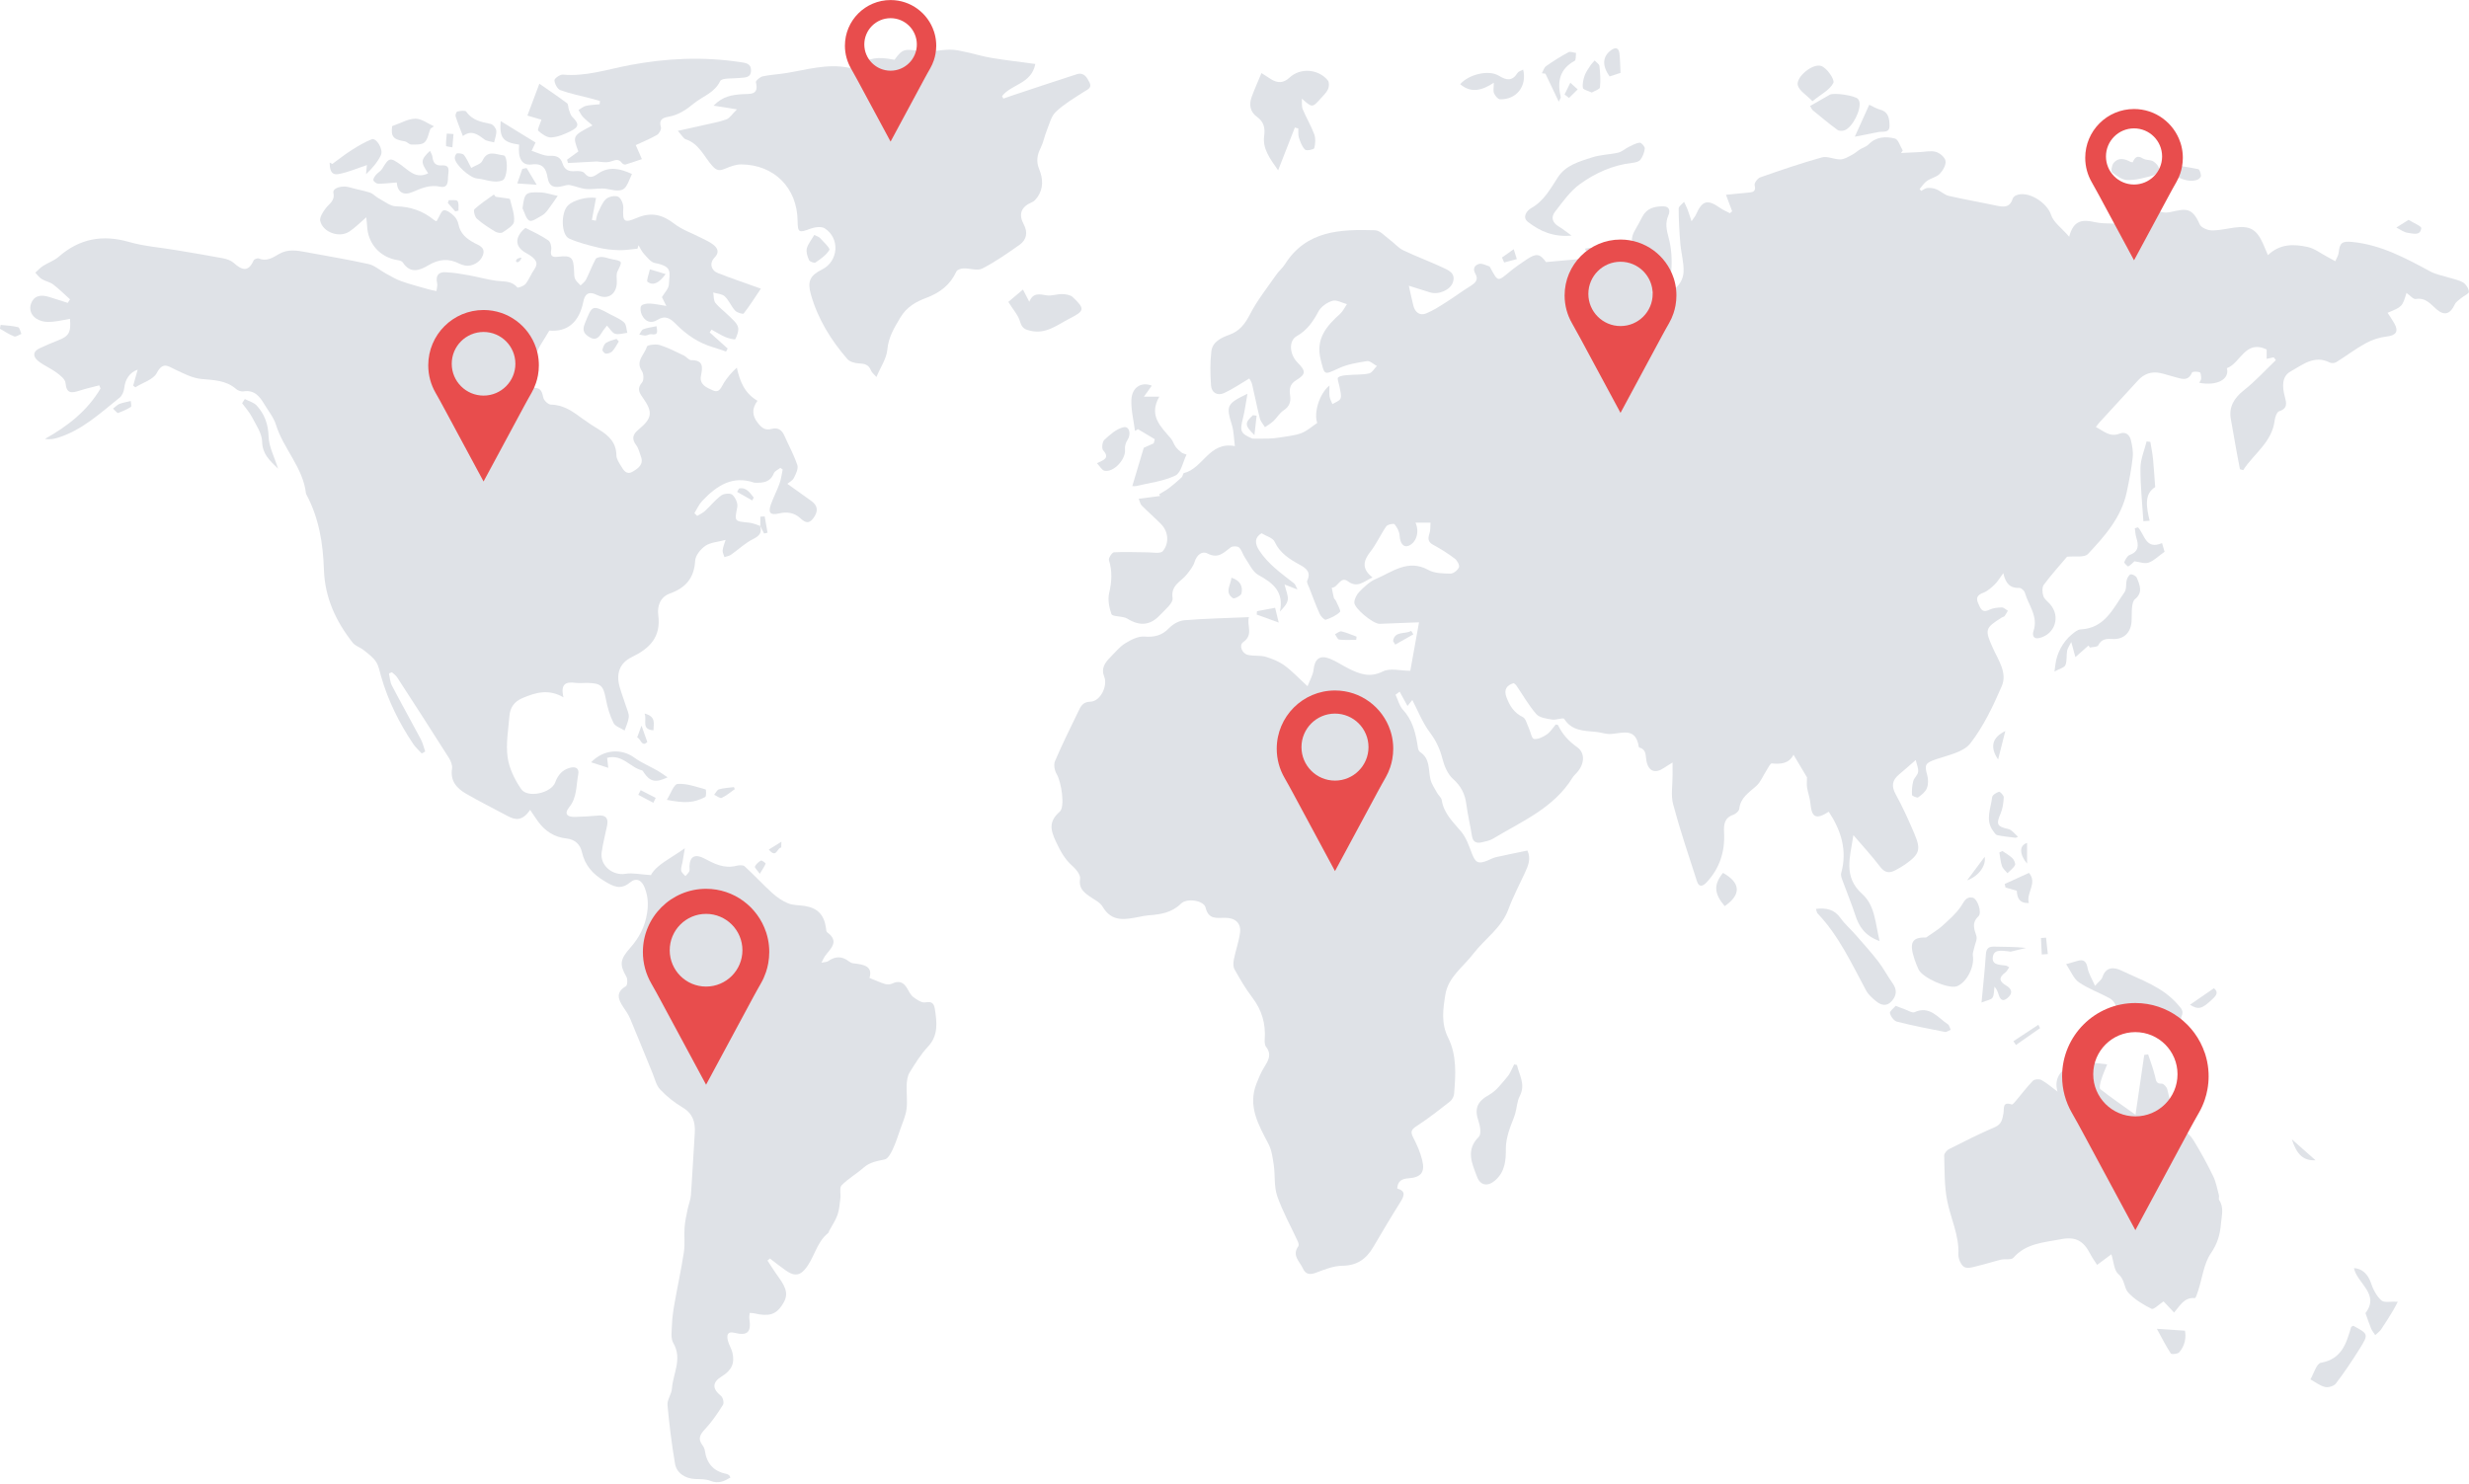 <?xml version="1.0" encoding="UTF-8"?><svg xmlns="http://www.w3.org/2000/svg" xmlns:xlink="http://www.w3.org/1999/xlink" height="659.4" preserveAspectRatio="xMidYMid meet" version="1.0" viewBox="27.6 69.5 1096.8 659.4" width="1096.8" zoomAndPan="magnify"><g><g id="change1_1"><path d="M 1121.828 195.066 C 1119.941 193.902 1117.57 193.523 1115.41 192.828 C 1112.691 191.953 1109.762 191.488 1107.301 190.16 C 1096.352 184.254 1085.449 178.328 1072.762 177.031 C 1067.961 176.539 1066.969 177.352 1066.512 181.766 C 1066.379 183.066 1065.531 184.297 1065.012 185.559 C 1063.801 184.895 1062.59 184.203 1061.359 183.562 C 1058.488 182.059 1055.762 179.891 1052.711 179.23 C 1046.68 177.922 1040.5 177.684 1035.078 182.871 C 1034.18 180.75 1033.602 179.32 1032.969 177.91 C 1030.039 171.316 1027.051 169.652 1019.969 170.645 C 1016.648 171.109 1013.32 171.957 1010.012 171.867 C 1008.191 171.816 1005.398 170.625 1004.781 169.195 C 1001.422 161.477 998.449 162.25 992.227 163.629 C 988.676 164.414 985.992 164.023 983.984 160.117 C 980.504 153.352 976.898 153.504 973.129 160.121 C 972.5 161.223 971.922 162.59 971.98 163.805 C 972.195 168.23 969.414 168.914 966.031 168.832 C 963.406 168.766 960.719 168.773 958.18 168.203 C 953.148 167.078 948.746 166.945 946.793 174.68 C 943.41 170.766 939.801 168.285 938.75 164.992 C 936.988 159.477 928.387 153.949 923.113 156.34 C 922.508 156.613 921.848 157.258 921.656 157.867 C 920.359 161.953 917.469 161.52 914.223 160.824 C 907.27 159.328 900.242 158.148 893.316 156.535 C 891.367 156.082 889.727 154.426 887.82 153.621 C 886.609 153.109 885.148 152.918 883.832 153.02 C 882.871 153.09 881.969 153.871 881.039 154.336 C 880.809 154.055 880.578 153.773 880.352 153.492 C 881.422 152.27 882.312 150.793 883.605 149.887 C 885.383 148.645 887.852 148.211 889.301 146.727 C 890.715 145.273 892.109 142.816 891.863 141.027 C 891.648 139.457 889.352 137.484 887.602 136.988 C 885.336 136.344 882.703 136.977 880.23 137.082 C 877.52 137.199 874.809 137.344 872.098 137.477 C 872.352 137.105 872.602 136.734 872.855 136.363 C 871.719 134.52 870.895 131.449 869.387 131.066 C 865.297 130.023 860.996 130.215 857.605 133.723 C 856.672 134.691 855.152 135.074 853.961 135.82 C 852.68 136.621 851.547 137.676 850.215 138.363 C 848.598 139.199 846.852 140.301 845.141 140.336 C 842.414 140.391 839.414 138.746 836.977 139.426 C 827.723 142 818.613 145.133 809.543 148.309 C 808.391 148.711 806.824 150.836 807.059 151.754 C 807.844 154.867 805.992 154.906 804.02 155.109 C 800.926 155.426 797.832 155.715 794.332 156.055 C 795.469 159.082 796.27 161.227 797.074 163.375 C 796.746 163.66 796.418 163.949 796.09 164.238 C 794.66 163.488 793.133 162.883 791.828 161.961 C 786.094 157.895 783.773 158.523 780.918 165.012 C 780.66 165.598 780.199 166.094 779.027 167.816 C 778.191 165.328 777.75 163.863 777.203 162.441 C 776.777 161.332 776.215 160.277 775.711 159.195 C 774.867 160.191 773.301 161.188 773.305 162.176 C 773.324 167.387 773.625 172.602 774.059 177.793 C 774.41 181.992 775.672 186.188 775.484 190.34 C 775.172 197.309 767.461 202.184 761.16 199.402 C 762.789 198.477 764.469 197.988 765.438 196.875 C 767.262 194.777 769.812 192.418 770.02 189.992 C 770.434 185.117 770.145 179.945 768.879 175.234 C 767.922 171.672 767.234 168.629 768.742 165.168 C 769.633 163.129 769.191 161.184 766.477 161.176 C 762.695 161.164 759.176 161.957 757.195 165.766 C 756.117 167.836 755.008 169.895 753.832 171.91 C 752.023 175.008 752.055 177.926 754.195 180.91 C 755.629 182.91 756.766 185.121 758.035 187.238 C 748.578 186.008 741.852 177.629 731.738 179.984 C 732.238 181.469 732.672 182.746 733.184 184.262 C 726.738 184.84 720.695 185.379 714.379 185.945 C 711.676 182.227 710.125 181.895 705.816 184.762 C 703.141 186.539 700.484 188.383 698.016 190.434 C 692.969 194.621 693.027 194.684 689.863 188.875 C 689.656 188.492 689.438 187.938 689.105 187.828 C 687.637 187.352 685.941 186.395 684.66 186.762 C 682.766 187.305 681.637 188.801 683.031 191.191 C 684.605 193.887 682.812 195.363 680.602 196.73 C 677.031 198.938 673.664 201.473 670.113 203.715 C 667.188 205.559 664.262 207.52 661.078 208.781 C 658.348 209.867 656.254 208.312 655.492 205.445 C 654.812 202.871 654.301 200.25 653.445 196.465 C 656.953 197.562 659.891 198.465 662.816 199.398 C 666.609 200.605 671.945 198.418 673.062 194.809 C 674.328 190.727 670.863 189.469 668.191 188.227 C 662.504 185.582 656.59 183.414 650.938 180.699 C 648.75 179.648 647.074 177.57 645.062 176.098 C 642.906 174.516 640.668 171.871 638.402 171.805 C 623.102 171.359 607.941 171.824 598.406 186.922 C 597.32 188.637 595.66 189.973 594.5 191.648 C 590.52 197.391 586.102 202.922 582.918 209.082 C 580.695 213.387 578.305 216.602 573.695 218.258 C 570.082 219.551 566.227 221.363 565.719 225.609 C 565.121 230.605 565.219 235.742 565.57 240.777 C 565.797 243.973 568.414 245.492 571.32 244.176 C 575.121 242.457 578.598 240.02 582.562 237.68 C 582.699 237.945 583.516 239 583.801 240.18 C 585.016 245.234 585.973 250.352 587.254 255.391 C 587.609 256.797 588.754 258.008 589.535 259.309 C 590.801 258.41 592.188 257.645 593.305 256.59 C 594.887 255.094 596.023 253.02 597.789 251.859 C 600.391 250.152 601.121 248.078 600.703 245.188 C 600.316 242.508 600.492 240.215 603.367 238.461 C 607.816 235.742 607.754 234.387 604.031 230.625 C 600.359 226.914 600.004 220.902 603.656 218.844 C 608.238 216.262 610.895 212.395 613.297 207.887 C 614.434 205.75 617.137 203.871 619.516 203.16 C 621.344 202.613 623.773 204.07 625.938 204.641 C 624.941 206.094 624.184 207.809 622.91 208.953 C 616.801 214.438 611.934 220.094 614.312 229.395 C 616.086 236.312 615.641 236.203 622.285 233.148 C 626.16 231.363 630.59 230.617 634.855 229.953 C 636.176 229.746 637.777 231.352 639.246 232.125 C 638.102 233.277 637.109 235.137 635.77 235.434 C 632.863 236.082 629.773 235.863 626.77 236.141 C 625.125 236.293 623.148 236.305 622.023 237.23 C 621.453 237.703 622.477 240.051 622.695 241.566 C 622.938 243.238 623.625 245.121 623.105 246.551 C 622.695 247.68 620.758 248.25 619.5 249.07 C 619.062 247.965 618.426 246.887 618.246 245.738 C 618.027 244.34 618.195 242.883 618.195 240.785 C 613.66 244.418 611.129 253.062 612.754 257.418 C 610.43 258.961 608.25 261.004 605.668 261.969 C 602.617 263.109 599.227 263.355 595.969 263.906 C 594.441 264.168 592.879 264.32 591.328 264.367 C 588.875 264.445 586.418 264.391 583.961 264.391 C 578.629 262.117 578.305 261.094 579.734 255.43 C 580.602 251.996 581.035 248.461 581.758 244.461 C 572.48 248.906 572.195 249.785 574.879 258.473 C 575.703 261.141 575.691 264.066 576.176 267.73 C 564.727 265.527 562.074 277.621 553.547 279.695 C 553.098 279.805 553.055 281.105 552.559 281.566 C 550.766 283.227 548.922 284.84 546.984 286.316 C 545.594 287.379 544.02 288.195 542.527 289.117 C 542.672 289.371 542.812 289.629 542.953 289.883 C 539.945 290.27 536.938 290.66 533.441 291.117 C 534 292.43 534.156 293.504 534.773 294.121 C 537.574 296.934 540.586 299.539 543.375 302.367 C 546.512 305.551 547.219 310.672 544.16 314.387 C 543.121 315.648 539.547 314.918 537.129 314.918 C 532.234 314.922 527.328 314.625 522.453 314.906 C 521.598 314.957 519.945 317.508 520.23 318.41 C 521.773 323.344 521.477 328.023 520.32 333.023 C 519.645 335.953 520.316 339.449 521.324 342.363 C 521.66 343.348 524.898 343.312 526.801 343.785 C 527.359 343.922 527.938 344.109 528.422 344.406 C 534.008 347.848 538.59 347.426 542.992 342.715 C 545.148 340.406 548.816 337.453 548.496 335.281 C 547.617 329.387 552.309 327.953 554.809 324.734 C 556.145 323.012 557.668 321.207 558.27 319.191 C 559.215 316.035 561.641 314.188 563.977 315.422 C 568.742 317.934 571.195 315.066 574.324 312.707 C 575.145 312.09 577.324 312.113 578.031 312.766 C 579.238 313.879 579.637 315.812 580.621 317.234 C 582.508 319.961 584.016 323.582 586.664 325.023 C 593.242 328.598 598.043 332.562 596.164 341.246 C 597.742 339.59 599.371 337.926 599.656 336.059 C 599.941 334.172 598.895 332.082 598.234 329.215 C 600.734 330.184 602 330.672 603.973 331.434 C 603.246 330.086 603.043 329.172 602.473 328.723 C 596.863 324.312 591.027 320.281 586.977 314.082 C 584.953 310.98 584.879 308.34 588.004 306.441 C 590.172 307.762 593.016 308.473 593.785 310.145 C 596.188 315.359 600.52 317.98 605.176 320.539 C 607.785 321.977 610.137 323.746 608.312 327.488 C 607.949 328.234 608.801 329.629 609.207 330.68 C 610.711 334.574 612.152 338.504 613.863 342.312 C 614.355 343.406 615.977 345.059 616.551 344.867 C 618.828 344.109 621.195 343.027 622.859 341.387 C 623.371 340.879 621.773 338.195 621.078 336.535 C 620.855 336.008 620.266 335.609 620.129 335.078 C 619.742 333.621 619.508 332.121 619.211 330.641 C 622.023 330.668 622.965 325.27 626.406 327.809 C 630.719 330.988 633.48 327.773 637.316 326.086 C 632.5 322.309 633.09 318.777 636.363 314.641 C 639.094 311.188 640.883 307.004 643.418 303.375 C 644.004 302.539 646.723 301.988 647.102 302.441 C 648.246 303.812 649.238 305.707 649.348 307.457 C 649.562 310.918 651.066 312.965 653.402 311.984 C 656.574 310.652 658.348 306.176 656.406 301.715 C 658.996 301.715 661.035 301.715 663.074 301.715 C 662.938 303.348 663.102 305.078 662.594 306.594 C 661.836 308.871 661.949 310.336 664.32 311.617 C 667.637 313.402 670.848 315.441 673.848 317.711 C 674.918 318.52 676.09 320.648 675.715 321.562 C 675.188 322.855 673.254 324.398 671.941 324.379 C 668.645 324.328 664.906 324.285 662.156 322.77 C 653.062 317.746 646.125 323.633 638.715 326.793 C 636.023 327.941 633.691 330.203 631.574 332.332 C 630.355 333.555 629.281 335.508 629.223 337.168 C 629.125 339.855 637.715 346.789 640.465 346.695 C 646.285 346.496 652.105 346.246 657.969 346.02 C 656.691 353.121 655.301 360.867 654.098 367.551 C 649.754 367.551 645.09 366.23 641.91 367.84 C 636.07 370.789 631.512 368.961 626.629 366.535 C 623.883 365.172 621.324 363.387 618.5 362.238 C 613.938 360.387 611.648 362.238 611.125 367.055 C 610.867 369.465 609.457 371.754 608.445 374.422 C 604.402 370.719 601.547 367.621 598.203 365.191 C 595.75 363.414 592.754 362.176 589.816 361.324 C 587.352 360.609 584.555 361.09 582.027 360.512 C 579.254 359.879 577.883 356.184 579.883 354.801 C 584.641 351.512 581.273 347.156 582.426 343.723 C 572.492 344.148 563.047 344.34 553.648 345.105 C 551.285 345.301 548.582 346.871 546.895 348.633 C 543.711 351.949 540.355 352.676 535.879 352.355 C 533.105 352.156 529.91 353.816 527.375 355.402 C 524.867 356.973 522.93 359.465 520.785 361.598 C 518.418 363.953 516.652 366.598 518.102 370.098 C 519.82 374.25 516.422 381.188 511.969 381.289 C 508.621 381.367 507.727 383.312 506.664 385.52 C 503.109 392.883 499.457 400.207 496.25 407.723 C 495.578 409.293 496.086 411.945 497.031 413.508 C 499.059 416.859 500.844 427.988 498.355 430.172 C 493.539 434.402 494.098 438 496.664 443.438 C 498.645 447.641 500.566 451.285 504.055 454.34 C 505.668 455.754 507.668 458.285 507.395 459.977 C 506.773 463.855 508.691 465.672 511.258 467.543 C 513.383 469.094 516.191 470.285 517.422 472.383 C 521.613 479.531 527.723 478.023 533.934 476.836 C 535.223 476.59 536.52 476.309 537.824 476.211 C 543.121 475.824 548.086 475.109 552.246 471 C 554.895 468.387 562.406 469.648 563.145 472.738 C 564.441 478.184 568.043 477.34 571.793 477.316 C 576.391 477.289 579.039 479.777 578.453 484.004 C 577.906 487.965 576.52 491.805 575.734 495.742 C 575.449 497.176 575.344 499.02 576.004 500.199 C 578.414 504.492 580.898 508.801 583.883 512.699 C 588.145 518.281 589.93 524.379 589.426 531.297 C 589.344 532.418 589.406 533.855 590.031 534.664 C 592.699 538.105 590.996 540.824 589.129 543.805 C 587.754 546.004 586.762 548.465 585.797 550.891 C 581.77 560.992 586.656 569.281 591.09 577.801 C 592.547 580.602 592.992 584.023 593.453 587.227 C 594.113 591.789 593.5 596.711 594.973 600.945 C 597.395 607.918 601.07 614.453 604.164 621.199 C 604.445 621.812 604.664 622.848 604.348 623.277 C 601.352 627.371 605.016 630.055 606.398 633.148 C 607.555 635.723 609.438 636.059 612.18 635.02 C 615.953 633.594 619.957 631.961 623.879 631.926 C 630.453 631.867 634.559 628.887 637.672 623.574 C 641.59 616.895 645.539 610.23 649.66 603.676 C 651.387 600.93 652.273 598.734 648.281 597.598 C 648.508 594.145 650.469 593.27 653.297 593.062 C 658.848 592.652 660.699 590.422 659.402 585.066 C 658.559 581.59 657.082 578.195 655.422 575.008 C 654.117 572.504 654.414 571.461 656.883 569.871 C 662.062 566.543 666.914 562.688 671.77 558.883 C 672.695 558.156 673.453 556.699 673.551 555.52 C 674.258 547.039 674.816 538.414 670.891 530.559 C 667.719 524.211 668.625 517.898 669.656 511.5 C 670.934 503.598 677.586 499.18 682.02 493.363 C 687.105 486.691 694.551 481.965 697.652 473.582 C 699.707 468.02 702.516 462.73 705.004 457.328 C 706.457 454.164 707.812 451.008 706.117 447.434 C 701.309 448.434 696.758 449.324 692.238 450.348 C 690.973 450.633 689.781 451.281 688.57 451.793 C 684.301 453.598 683.027 452.875 681.395 448.582 C 680.125 445.238 678.895 441.621 676.652 438.965 C 673.055 434.703 668.996 430.953 668.066 425.051 C 667.883 423.883 666.609 422.918 665.988 421.781 C 664.914 419.809 663.539 417.871 663.035 415.746 C 662.02 411.48 663.031 406.605 658.375 403.602 C 657.461 403.012 657.387 400.945 657.133 399.527 C 656.188 394.145 654.723 389.105 650.84 384.887 C 649.223 383.133 648.613 380.449 647.547 378.191 C 648.148 377.738 648.754 377.281 649.355 376.828 C 650.457 378.836 651.562 380.84 652.852 383.184 C 654.285 381.406 654.891 380.656 654.992 380.531 C 657.449 385.211 659.5 390.59 662.828 395.008 C 665.574 398.656 667.258 402.305 668.367 406.645 C 669.188 409.867 670.699 413.477 673.074 415.605 C 676.629 418.793 678.398 422.277 678.988 426.844 C 679.605 431.578 680.746 436.242 681.488 440.965 C 681.918 443.719 683.543 444.301 685.855 443.773 C 687.559 443.383 689.379 443.035 690.84 442.156 C 703.625 434.445 717.844 428.57 726.164 415.031 C 726.691 414.172 727.492 413.48 728.172 412.715 C 731.406 409.051 731.945 404.16 728.211 401.496 C 724.43 398.801 721.645 395.77 719.73 391.699 C 719.656 391.539 719.211 391.555 718.695 391.43 C 717.445 392.871 716.348 394.734 714.734 395.84 C 713.07 396.977 710.793 398.102 708.996 397.828 C 708.012 397.68 707.512 394.617 706.703 392.906 C 705.906 391.23 705.406 388.77 704.062 388.117 C 700.133 386.203 698.195 383.043 696.797 379.25 C 695.566 375.918 696.859 374.004 700.043 373.039 C 700.52 373.445 700.93 373.672 701.168 374.02 C 704.102 378.316 706.68 382.926 710.082 386.809 C 711.504 388.434 714.617 388.812 717.055 389.23 C 718.848 389.535 722.004 388.211 722.465 388.941 C 725.836 394.242 731.105 394.184 736.289 394.676 C 737.945 394.832 739.57 395.285 741.219 395.551 C 746.457 396.395 754.102 391.27 755.602 401.367 C 755.621 401.488 755.77 401.652 755.887 401.684 C 759.039 402.52 758.543 405.176 758.98 407.512 C 759.875 412.293 762.879 413.402 766.887 410.648 C 767.863 409.977 768.898 409.383 770.602 408.316 C 770.602 410.805 770.594 412.363 770.605 413.926 C 770.633 418.281 769.781 422.875 770.871 426.949 C 773.961 438.461 777.785 449.773 781.453 461.125 C 782.352 463.891 784.055 463.336 785.703 461.578 C 791.512 455.383 793.906 447.926 793.488 439.594 C 793.305 435.941 793.508 432.965 797.586 431.531 C 798.676 431.145 800.117 429.887 800.223 428.898 C 800.77 423.902 804.547 421.656 807.805 418.73 C 809.746 416.984 810.77 414.227 812.25 411.953 C 813.016 410.785 813.98 408.645 814.676 408.715 C 818.715 409.117 822.312 408.812 824.324 404.844 C 826.668 408.777 828.668 412.133 830.312 414.898 C 830.312 416.629 830.133 418.086 830.355 419.48 C 830.719 421.758 831.609 423.969 831.812 426.25 C 832.402 432.836 834.234 433.816 840.004 430.18 C 845.5 438.559 848.297 447.387 845.504 457.469 C 845.184 458.629 845.906 460.164 846.367 461.441 C 848.129 466.324 850.156 471.121 851.754 476.055 C 853.387 481.105 855.867 485.199 862.566 487.66 C 860.648 479.617 860.523 471.828 854.902 466.789 C 846.234 459.023 849.5 450.363 850.93 440.578 C 855.344 445.746 859.309 450.004 862.797 454.617 C 864.84 457.32 866.879 457.613 869.555 456.188 C 871.098 455.363 872.641 454.508 874.062 453.496 C 880.336 449.031 881.031 446.988 877.992 439.871 C 875.469 433.957 872.824 428.059 869.727 422.434 C 867.711 418.77 868.16 416.168 871.207 413.633 C 873.484 411.734 875.691 409.754 878.621 407.207 C 879.059 409.121 879.879 410.859 879.688 412.477 C 879.523 413.906 877.906 415.117 877.516 416.582 C 876.988 418.551 876.844 420.684 876.961 422.719 C 876.984 423.172 879.227 424.137 879.695 423.805 C 881.227 422.719 882.934 421.352 883.578 419.703 C 884.254 417.988 884.227 415.688 883.711 413.871 C 882.379 409.168 882.977 408.488 887.738 406.844 C 893.051 405.016 899.824 403.742 902.867 399.824 C 908.738 392.266 912.996 383.262 916.836 374.387 C 919.418 368.426 915.273 362.805 912.863 357.391 C 909.234 349.25 909.355 348.59 916.926 343.836 C 917.293 343.605 917.852 343.562 918.086 343.254 C 918.648 342.52 919.07 341.676 919.551 340.879 C 918.648 340.355 917.738 339.383 916.852 339.406 C 914.988 339.449 912.949 339.637 911.316 340.445 C 907.848 342.156 907.277 339.477 906.34 337.48 C 905.254 335.16 906.062 333.828 908.605 332.891 C 910.5 332.191 912.18 330.66 913.691 329.219 C 914.988 327.98 915.906 326.348 917.531 324.16 C 918.531 328.777 920.57 330.918 924.645 330.734 C 925.453 330.699 926.836 331.922 927.09 332.809 C 928.684 338.418 933.152 343.359 930.93 349.914 C 930.395 351.492 930.699 353.699 933.57 352.988 C 940.555 351.262 943.039 343.41 938.328 337.996 C 937.273 336.785 935.75 335.723 935.305 334.316 C 934.816 332.789 934.68 330.453 935.527 329.32 C 938.984 324.695 942.871 320.395 945.836 316.883 C 949.344 316.508 953.535 317.336 955.094 315.684 C 962.598 307.727 969.953 299.422 972.348 288.203 C 973.438 283.094 974.43 277.938 975.012 272.754 C 975.297 270.223 974.793 267.512 974.18 264.996 C 973.59 262.582 971.738 261.176 969.172 262.184 C 964.852 263.879 962.148 261.051 958.645 259.23 C 959.391 258.273 959.793 257.688 960.266 257.172 C 965.953 250.961 971.676 244.777 977.344 238.551 C 980.043 235.586 983.332 234.445 987.219 235.25 C 989.359 235.691 991.43 236.461 993.559 236.98 C 996.445 237.684 999.535 239.293 1001.359 235.035 C 1001.57 234.543 1003.762 234.531 1004.789 234.914 C 1005.301 235.105 1005.422 236.727 1005.43 237.703 C 1005.441 238.301 1004.898 238.906 1004.57 239.586 C 1012.391 241.102 1018.129 238.082 1016.852 233.102 C 1022.961 230.863 1024.93 220.289 1034.512 224.777 C 1034.512 225.941 1034.512 227.309 1034.512 228.949 C 1035.801 228.664 1036.719 228.465 1037.648 228.262 C 1037.961 228.68 1038.281 229.098 1038.602 229.516 C 1033.91 233.996 1029.531 238.859 1024.461 242.852 C 1019.961 246.395 1017.602 250.441 1018.621 255.859 C 1019.461 260.305 1020.191 264.773 1020.988 269.23 C 1021.52 272.152 1022.09 275.07 1022.641 277.988 C 1023.121 278.125 1023.609 278.262 1024.09 278.395 C 1028.801 271.062 1036.891 266.07 1038.078 256.27 C 1038.262 254.812 1039.051 252.547 1040.059 252.23 C 1044.02 250.984 1043.301 248.453 1042.559 245.66 C 1041.441 241.473 1041.129 236.758 1045.16 234.547 C 1050.371 231.68 1055.66 227.047 1062.57 230.594 C 1063.32 230.977 1064.699 230.875 1065.43 230.422 C 1069.84 227.676 1074 224.492 1078.551 222.008 C 1081.352 220.469 1084.641 219.391 1087.809 219.031 C 1091.98 218.559 1093.301 216.812 1091.191 213.121 C 1090.301 211.566 1089.27 210.094 1088.238 208.488 C 1094.781 205.773 1094.781 205.773 1096.629 199.648 C 1098.109 200.668 1099.609 202.555 1100.781 202.363 C 1105.191 201.633 1107.281 204.598 1110.012 206.953 C 1113.512 209.965 1116.129 209.02 1118.078 204.762 C 1118.602 203.609 1119.93 202.797 1120.969 201.922 C 1122.129 200.945 1124.379 200.039 1124.352 199.164 C 1124.301 197.73 1123.102 195.852 1121.828 195.066" fill="#dfe2e7"/></g><g id="change1_2"><path d="M 438.68 514.895 C 437.09 515.211 434.891 513.703 433.324 512.531 C 432.109 511.621 431.375 510.004 430.559 508.621 C 428.961 505.914 426.922 505.117 423.957 506.531 C 423.043 506.973 421.711 507.008 420.719 506.719 C 418.664 506.117 416.707 505.176 413.848 504.027 C 415.473 498.75 411.219 498.031 406.66 497.543 C 405.973 497.473 405.238 497.086 404.68 496.648 C 401.594 494.246 398.574 494.359 395.449 496.594 C 394.891 496.992 394.012 496.941 392.504 497.262 C 393.23 495.863 393.516 495.133 393.949 494.508 C 396.301 491.117 400.852 487.988 395.027 483.727 C 394.582 483.398 394.602 482.375 394.496 481.66 C 393.648 475.898 390.699 472.898 384.965 472.035 C 382.508 471.664 379.863 471.777 377.637 470.863 C 375.086 469.816 372.672 468.125 370.609 466.258 C 366.414 462.449 362.574 458.242 358.379 454.434 C 357.645 453.766 355.801 453.926 354.602 454.23 C 349.312 455.578 344.859 453.297 340.527 450.98 C 336.465 448.809 334.035 449.91 333.875 454.477 C 333.852 455.203 334.086 456.035 333.809 456.637 C 333.434 457.449 332.676 458.082 332.082 458.793 C 331.418 457.977 330.324 457.227 330.195 456.332 C 330.016 455.105 330.578 453.773 330.805 452.48 C 331.125 450.66 331.426 448.836 331.836 446.398 C 325.48 450.945 319.145 453.785 316.75 458.352 C 311.949 458.047 308.617 457.242 305.504 457.762 C 299.773 458.711 294.086 454.113 294.871 448.273 C 295.414 444.238 296.508 440.273 297.301 436.27 C 297.938 433.059 296.684 431.578 293.309 431.879 C 289.812 432.188 286.305 432.426 282.801 432.484 C 279.344 432.539 278.227 430.898 280.414 428.23 C 284 423.855 283.484 418.629 284.457 413.707 C 285.023 410.828 283.285 409.988 280.777 410.66 C 277.414 411.562 275.449 413.84 274.246 417.137 C 272.512 421.891 261.996 424.266 259.145 420.145 C 256.254 415.961 253.781 410.891 253.094 405.934 C 252.266 399.984 253.422 393.734 253.91 387.633 C 254.211 383.883 256.031 381.207 259.75 379.652 C 265.523 377.242 271.215 375.461 277.914 379.348 C 276.488 373.41 278.949 372.344 283.145 372.906 C 285.012 373.156 286.941 372.898 288.84 372.953 C 294.668 373.121 295.617 374.242 296.727 380.07 C 297.418 383.715 298.492 387.398 300.125 390.707 C 300.895 392.27 303.371 392.996 305.074 394.102 C 305.727 392.117 306.715 390.164 306.918 388.137 C 307.07 386.645 306.25 385.031 305.766 383.508 C 304.832 380.59 303.723 377.727 302.883 374.785 C 301.188 368.848 302.832 364.105 308.223 361.496 C 316.172 357.652 321.297 352.621 320.02 342.844 C 319.512 338.941 320.777 334.781 325.258 333.184 C 332.164 330.715 335.98 326.348 336.41 318.676 C 336.539 316.32 338.848 313.453 340.969 312.02 C 343.266 310.469 346.512 310.32 349.926 309.406 C 349.414 311.105 348.773 312.539 348.617 314.023 C 348.52 314.992 349.121 316.031 349.41 317.043 C 350.387 316.707 351.496 316.57 352.309 316.004 C 355.617 313.695 358.602 310.785 362.164 309.02 C 365.062 307.586 366.172 306.113 365.262 303.164 C 363.664 302.664 362.09 301.91 360.461 301.75 C 353.652 301.09 353.879 301.207 355.125 294.785 C 355.453 293.105 354.27 290.551 352.926 289.336 C 352.039 288.531 349.184 288.773 348.004 289.637 C 345.336 291.598 343.215 294.293 340.75 296.559 C 339.77 297.465 338.473 298.023 337.32 298.738 C 336.902 298.336 336.488 297.93 336.07 297.523 C 337.227 295.684 338.113 293.59 339.578 292.047 C 345.859 285.441 352.855 280.578 362.68 283.973 C 362.812 284.02 362.973 283.984 363.117 283.988 C 366.625 284.094 369.801 283.754 371.367 279.793 C 371.77 278.777 373.246 278.188 374.23 277.402 C 374.586 277.633 374.938 277.863 375.289 278.098 C 374.852 280.164 374.621 282.309 373.914 284.285 C 372.793 287.434 371.211 290.418 370.078 293.562 C 368.719 297.344 369.742 298.562 373.66 297.641 C 377.234 296.801 380.406 297.281 383.07 299.715 C 385.086 301.555 386.781 302.559 388.828 299.859 C 391.18 296.766 390.977 294.23 388.039 292.109 C 384.645 289.656 381.223 287.234 377.363 284.477 C 378.117 283.828 379.652 283.059 380.289 281.824 C 381.195 280.082 382.32 277.695 381.789 276.109 C 380.27 271.578 377.93 267.332 375.98 262.941 C 374.855 260.414 373.02 259.355 370.359 260.082 C 367.461 260.879 365.879 259.547 364.168 257.32 C 361.691 254.098 361.523 251.086 364.098 247.582 C 358.438 244.289 356.273 239.074 354.922 232.867 C 352.555 234.973 350.793 237.137 349.266 239.457 C 348.016 241.352 347.367 244.34 344.273 242.961 C 341.574 241.762 338.176 240.398 338.992 236.426 C 339.805 232.492 340.035 229.516 334.645 229.531 C 333.562 229.535 332.547 228.016 331.375 227.465 C 327.863 225.801 324.383 223.957 320.695 222.824 C 318.926 222.277 315.164 222.762 314.969 223.496 C 314.02 227.004 309.715 229.887 312.758 234.387 C 313.582 235.605 313.672 238.465 312.812 239.461 C 310.66 241.961 311.34 243.645 312.961 245.918 C 317.727 252.598 317.449 255.23 311.285 260.348 C 308.625 262.555 308.105 264.496 310.25 267.348 C 311.262 268.691 311.621 270.531 312.258 272.152 C 313.719 275.871 311.117 277.613 308.586 279.098 C 305.871 280.684 304.586 278.395 303.457 276.539 C 302.566 275.07 301.438 273.402 301.422 271.812 C 301.367 266.203 298.07 263.059 293.762 260.422 C 291.27 258.895 288.797 257.32 286.445 255.59 C 282.203 252.461 278.062 249.367 272.363 249.293 C 271.172 249.277 269.297 247.531 268.984 246.277 C 268.418 243.977 268.191 242.02 265.227 241.828 C 264.656 241.789 263.645 240.625 263.703 240.07 C 264.137 235.836 264.234 231.445 265.527 227.453 C 266.707 223.793 269.246 220.57 271.617 216.391 C 279.66 217.09 284.891 212.664 286.707 203.633 C 287.324 200.57 288.723 198.531 292.848 200.582 C 297.895 203.09 301.859 199.895 301.598 194.309 C 301.531 192.891 301.34 191.258 301.918 190.07 C 304.148 185.5 304.254 185.574 299.344 184.648 C 297.91 184.379 296.516 183.754 295.082 183.676 C 294.109 183.621 292.555 183.949 292.195 184.609 C 290.605 187.555 289.445 190.727 287.934 193.723 C 287.422 194.738 286.336 195.469 285.516 196.328 C 284.688 195.398 283.617 194.586 283.102 193.504 C 282.629 192.504 282.664 191.223 282.621 190.062 C 282.387 183.773 281.48 182.883 275.434 183.586 C 272.859 183.883 271.965 183.266 272.457 180.477 C 272.691 179.16 272.145 176.969 271.176 176.312 C 268.055 174.184 264.594 172.539 261.191 170.852 C 260.914 170.715 260.012 171.598 259.535 172.129 C 256.156 175.895 256.824 179.477 261.324 181.934 C 265.949 184.461 266.875 186.465 264.973 189.164 C 263.52 191.227 262.629 193.711 261.062 195.664 C 260.297 196.621 257.668 197.539 257.398 197.215 C 254.855 194.156 251.449 194.688 248.133 194.27 C 243.973 193.746 239.902 192.523 235.758 191.785 C 232.344 191.18 228.891 190.605 225.438 190.453 C 222.234 190.309 221.074 192.148 221.785 195.34 C 222.027 196.43 221.605 197.668 221.488 198.836 C 220.406 198.605 219.309 198.438 218.246 198.133 C 214.105 196.949 209.922 195.879 205.867 194.449 C 203.414 193.582 201.148 192.176 198.844 190.934 C 196.32 189.57 194.004 187.426 191.328 186.828 C 182.105 184.777 172.762 183.262 163.473 181.52 C 159.422 180.762 155.434 180.094 151.559 182.355 C 148.816 183.957 146.082 185.82 142.551 184.355 C 141.977 184.117 140.504 184.668 140.266 185.211 C 137.902 190.598 135.008 189.531 131.473 186.352 C 130.242 185.242 128.375 184.586 126.695 184.266 C 119.688 182.934 112.641 181.793 105.605 180.605 C 98.719 179.445 91.648 178.945 84.984 177.031 C 73.164 173.629 62.91 175.492 53.641 183.613 C 51.66 185.344 48.953 186.223 46.699 187.672 C 45.438 188.477 44.414 189.652 43.285 190.664 C 44.219 191.617 45.016 192.801 46.121 193.477 C 47.723 194.453 49.762 194.789 51.23 195.902 C 53.875 197.906 56.234 200.285 58.715 202.508 C 58.375 203.031 58.035 203.559 57.699 204.082 C 55.008 203.227 52.309 202.387 49.625 201.508 C 45.34 200.105 42.477 201.145 41.352 204.539 C 40.234 207.926 42.258 211.184 46.453 212.246 C 48.074 212.656 49.891 212.562 51.586 212.383 C 53.957 212.129 56.301 211.582 58.688 211.152 C 59.219 217.266 58.156 218.93 53.344 220.754 C 50.621 221.785 47.969 223 45.316 224.203 C 42.004 225.703 42.207 228.02 44.602 229.938 C 47.078 231.922 50.148 233.148 52.707 235.043 C 54.34 236.254 56.574 237.996 56.703 239.641 C 57.086 244.59 59.547 244.172 62.945 243.07 C 65.816 242.141 68.781 241.492 71.703 240.719 C 71.887 241.191 72.07 241.664 72.254 242.137 C 66.406 252.004 57.723 258.863 47.574 264.508 C 49.898 264.926 51.711 264.5 53.484 263.941 C 64.246 260.559 72.281 252.938 80.809 246.133 C 81.941 245.227 82.652 243.305 82.82 241.773 C 83.227 238.043 85.191 235.004 88.77 233.727 C 88.078 236.18 87.414 238.523 86.754 240.867 C 87.082 241.102 87.414 241.344 87.746 241.578 C 91.02 239.516 95.691 238.188 97.258 235.223 C 99.996 230.027 102.305 232.258 105.559 233.77 C 109.195 235.461 112.984 237.477 116.855 237.863 C 122.438 238.422 127.922 238.363 132.477 242.348 C 133.281 243.051 134.719 243.566 135.738 243.398 C 140.605 242.602 142.945 245.664 145.047 249.145 C 146.855 252.137 149.184 254.996 150.199 258.254 C 153.523 268.953 162.246 277.266 163.535 288.809 C 163.551 288.949 163.629 289.086 163.699 289.215 C 169.297 299.652 171.129 310.992 171.496 322.621 C 171.887 334.996 176.789 345.555 184.266 355.062 C 185.426 356.539 187.637 357.148 189.18 358.387 C 191.117 359.934 193.242 361.465 194.586 363.473 C 195.84 365.344 196.25 367.805 196.895 370.047 C 199.984 380.82 204.914 390.727 211.125 400.008 C 212.18 401.578 213.652 402.867 214.934 404.289 C 215.453 404.004 215.973 403.715 216.492 403.43 C 215.855 401.613 215.441 399.684 214.551 398.004 C 210.316 390.016 205.883 382.133 201.695 374.117 C 200.863 372.531 200.801 370.547 200.387 368.746 C 200.82 368.562 201.254 368.383 201.688 368.199 C 202.461 368.926 203.422 369.535 203.98 370.398 C 211.688 382.285 219.375 394.184 226.949 406.156 C 227.84 407.562 228.652 409.527 228.41 411.059 C 227.539 416.523 230.508 419.758 234.574 422.133 C 240.605 425.652 246.895 428.734 253.043 432.055 C 256.445 433.895 259.629 434.5 263.09 429.34 C 264.469 431.375 265.477 432.949 266.57 434.461 C 269.715 438.82 273.902 441.531 279.297 442.082 C 283.039 442.465 285.363 444.789 286.082 448.02 C 287.426 454.047 290.941 457.887 296.086 460.984 C 299.957 463.316 303.129 465.152 307.422 461.645 C 310.312 459.277 312.73 460.578 314.035 464.047 C 315.402 467.695 315.695 470.977 315.062 475.141 C 314.102 481.453 311.41 486.285 307.52 490.711 C 303.066 495.766 302.688 498.035 305.895 503.582 C 306.496 504.629 306.332 507.309 305.633 507.719 C 301.086 510.395 302.133 513.457 304.418 516.887 C 305.551 518.582 306.758 520.281 307.539 522.141 C 310.926 530.184 314.152 538.293 317.477 546.363 C 318.496 548.836 319.113 551.754 320.848 553.59 C 323.723 556.637 327.113 559.379 330.723 561.504 C 335.34 564.223 336.559 568.035 336.238 572.934 C 335.637 582.121 335.203 591.32 334.535 600.504 C 334.379 602.633 333.488 604.699 333.062 606.824 C 332.523 609.492 331.906 612.172 331.707 614.875 C 331.441 618.504 331.949 622.223 331.41 625.793 C 330.227 633.574 328.539 641.281 327.172 649.039 C 326.641 652.031 326.227 655.07 326.109 658.102 C 326.004 660.852 325.469 664.152 326.711 666.285 C 330.824 673.332 326.547 679.809 326.094 686.492 C 325.926 688.977 323.918 691.461 324.125 693.824 C 324.891 702.523 326.016 711.207 327.449 719.824 C 328.156 724.062 332.062 726.516 336.41 726.672 C 338.711 726.754 341.188 726.684 343.25 727.512 C 346.723 728.902 349.301 727.684 352.07 726.02 C 351.789 725.496 351.719 725.176 351.52 725.023 C 351.18 724.758 350.777 724.496 350.367 724.414 C 344.598 723.309 341.504 719.77 340.707 714.02 C 340.594 713.191 340.156 712.328 339.645 711.652 C 337.496 708.809 338.551 706.906 340.809 704.512 C 343.859 701.27 346.395 697.492 348.773 693.707 C 349.309 692.859 348.758 690.449 347.898 689.762 C 343.953 686.586 343.934 683.707 348.215 681.09 C 352.586 678.422 354.09 675.27 352.961 670.527 C 352.527 668.703 351.406 667.047 350.953 665.223 C 350.402 662.988 350.578 660.895 353.855 661.715 C 359.633 663.156 361.41 661.492 360.484 655.484 C 360.359 654.699 360.566 653.863 360.629 652.887 C 361.48 652.953 362.055 652.926 362.594 653.051 C 369.055 654.578 372.16 653.695 374.969 649.508 C 377.832 645.238 377.43 642.414 373.359 636.844 C 371.652 634.508 370.137 632.031 368.535 629.617 C 368.891 629.316 369.25 629.012 369.609 628.707 C 372.008 630.512 374.348 632.398 376.816 634.105 C 379.539 635.98 382.18 636.859 384.934 633.781 C 389.324 628.879 390.098 621.707 395.426 617.438 C 395.734 617.191 395.809 616.66 396.012 616.273 C 397.246 613.965 398.789 611.766 399.637 609.324 C 400.445 607 400.609 604.434 400.918 601.957 C 401.16 599.996 400.418 597.254 401.469 596.176 C 404.352 593.211 408.098 591.102 411.223 588.34 C 413.996 585.887 417.219 585.402 420.621 584.68 C 422.066 584.371 423.344 581.961 424.152 580.246 C 425.508 577.379 426.473 574.32 427.516 571.312 C 428.539 568.34 429.906 565.391 430.305 562.32 C 430.77 558.73 430.211 555.02 430.379 551.371 C 430.465 549.551 430.766 547.5 431.695 546.004 C 434.145 542.062 436.613 538.016 439.762 534.656 C 444.574 529.527 443.797 523.73 442.883 517.777 C 442.535 515.512 441.617 514.305 438.68 514.895" fill="#dfe2e7"/></g><g id="change1_3"><path d="M 482.426 169.305 C 479.922 164.641 481.141 161.387 486.227 159.25 C 487.074 158.895 487.777 158.016 488.352 157.234 C 491.273 153.27 490.922 148.777 489.246 144.699 C 487.781 141.133 488.355 138.332 489.926 135.148 C 491.129 132.719 491.605 129.934 492.637 127.402 C 493.797 124.543 494.578 121.109 496.672 119.141 C 500.332 115.695 504.801 113.078 509.066 110.32 C 510.715 109.254 512.809 108.59 511.605 106.164 C 510.512 103.961 509.109 101.469 505.973 102.473 C 496.148 105.621 486.371 108.922 476.574 112.172 C 475.488 112.531 474.414 112.93 473.336 113.309 C 473.133 112.953 472.93 112.602 472.727 112.246 C 476.695 106.922 485.824 106.859 487.516 97.93 C 480.902 97.027 474.457 96.281 468.059 95.23 C 464.262 94.609 460.551 93.449 456.777 92.648 C 454.422 92.148 452.016 91.539 449.641 91.566 C 445.141 91.617 440.52 92.875 436.168 92.211 C 429.613 91.203 428.484 91.082 424.98 96.059 C 416.961 94.613 414.848 94.984 406.602 99.137 C 405.977 99.449 405.152 99.699 404.508 99.57 C 394.863 97.648 385.668 100.605 376.328 102.043 C 373.023 102.555 369.652 102.711 366.402 103.434 C 365.211 103.699 363.242 105.387 363.391 105.996 C 364.859 112.012 360.723 111.098 357.273 111.352 C 353 111.672 348.719 112.148 344.605 116.449 C 348.34 117.039 350.988 117.461 354.969 118.094 C 352.836 120.191 351.785 122.008 350.273 122.551 C 346.891 123.766 343.285 124.363 339.762 125.18 C 336.469 125.938 333.16 126.652 328.711 127.641 C 330.539 129.652 331.203 131.055 332.219 131.391 C 338.148 133.34 340.344 139.043 343.98 143.164 C 346.098 145.566 347.445 145.387 349.848 144.395 C 352.066 143.477 354.508 142.547 356.848 142.559 C 371.496 142.625 381.758 153.004 381.91 167.594 C 381.965 172.887 382.484 173.047 387.516 171.156 C 389.469 170.426 392.457 169.984 393.973 170.965 C 400.906 175.438 400.051 185.656 392.73 189.273 C 387.43 191.891 386.188 194.539 387.801 200.258 C 390.875 211.152 396.668 220.57 404.016 229.035 C 405.055 230.234 407.246 230.867 408.945 230.949 C 411.492 231.074 413.488 231.387 414.512 234.102 C 414.871 235.059 415.867 235.77 416.93 237.012 C 418.789 232.59 421.414 228.84 421.777 224.879 C 422.289 219.273 424.816 215.207 427.562 210.594 C 430.418 205.793 434.582 203.551 438.977 201.898 C 445.168 199.57 449.715 196.102 452.48 190.098 C 452.84 189.32 454.492 188.793 455.562 188.758 C 458.383 188.668 461.742 189.953 463.934 188.828 C 469.746 185.852 475.168 182.051 480.523 178.266 C 483.648 176.055 484.27 172.746 482.426 169.305" fill="#dfe2e7"/></g><g id="change1_4"><path d="M 1013.309 600.574 C 1012.531 597.711 1012.012 594.695 1010.73 592.062 C 1008.102 586.664 1005.219 581.363 1002.07 576.25 C 1000.82 574.223 998.848 572.129 996.719 571.281 C 993.914 570.164 993.09 568.738 992.812 565.879 C 992.414 561.695 991.383 557.559 990.344 553.469 C 990.09 552.469 988.742 550.988 987.949 551.02 C 985.324 551.117 985.383 549.566 984.941 547.738 C 984.145 544.434 982.914 541.234 981.863 537.988 C 981.285 538.074 980.707 538.16 980.133 538.246 C 978.895 546.719 977.66 555.188 976.254 564.816 C 970.133 560.438 965.246 557.117 960.637 553.449 C 960.027 552.965 960.605 550.652 961.016 549.305 C 961.684 547.098 962.66 544.984 963.664 542.438 C 957.953 541.938 953.633 540.668 948.562 542.465 C 943.789 544.156 939.691 548.211 941.621 554.543 C 938.641 552.34 936.684 550.582 934.43 549.375 C 933.473 548.863 931.383 549.008 930.695 549.715 C 927.953 552.539 925.578 555.715 923.031 558.727 C 922.512 559.34 921.625 560.391 921.254 560.262 C 916.984 558.75 917.953 562.219 917.602 564.137 C 917.121 566.77 916.828 569.027 913.746 570.344 C 906.867 573.281 900.18 576.672 893.5 580.039 C 892.488 580.551 891.234 581.973 891.266 582.938 C 891.477 589.648 891.297 596.492 892.594 603.023 C 894.168 610.98 897.973 618.43 897.574 626.898 C 897.484 628.828 898.832 631.891 900.348 632.562 C 902.145 633.355 904.867 632.27 907.129 631.746 C 910.293 631.012 913.379 629.945 916.543 629.207 C 918.355 628.785 921.066 629.441 921.977 628.398 C 927.66 621.859 935.645 621.594 943.145 620.133 C 949.719 618.855 953.184 620.863 956.195 626.754 C 957.016 628.355 958.109 629.82 959.191 631.535 C 961.484 629.836 963.316 628.477 965.535 626.828 C 966.602 630.137 966.695 634.008 968.652 635.637 C 971.551 638.051 971.082 641.68 972.977 643.781 C 975.766 646.867 979.617 649.176 983.395 651.059 C 984.324 651.523 986.715 649.059 988.711 647.758 C 990 649.121 991.57 650.789 993.391 652.719 C 996.008 649.742 997.828 645.84 1002.641 646.297 C 1003.031 646.336 1003.75 644.031 1004.16 642.766 C 1005.949 637.242 1006.602 630.969 1009.73 626.383 C 1012.672 622.082 1013.82 618.102 1014.219 613.207 C 1014.52 609.582 1015.648 606.117 1013.422 602.723 C 1013.078 602.207 1013.5 601.254 1013.309 600.574" fill="#dfe2e7"/></g><g id="change1_5"><path d="M 344.68 178.391 C 343.039 177.023 340.961 176.168 339.035 175.168 C 335.043 173.094 330.602 171.613 327.109 168.902 C 321.828 164.801 316.785 163.617 310.496 166.328 C 304.781 168.789 304.133 167.938 304.488 161.918 C 304.586 160.227 303.539 157.598 302.242 156.938 C 300.883 156.25 298.031 156.816 296.824 157.918 C 295.121 159.477 294.246 161.992 293.184 164.176 C 292.684 165.203 292.574 166.422 292.289 167.555 C 291.703 167.445 291.117 167.336 290.535 167.223 C 291.145 163.965 291.758 160.703 292.367 157.449 C 288.238 156.805 282.324 158.434 279.938 160.758 C 276.676 163.934 276.809 173.91 280.504 175.539 C 284.676 177.379 289.203 178.508 293.664 179.582 C 296.621 180.293 299.73 180.582 302.781 180.66 C 305.445 180.73 308.121 180.234 310.793 179.992 C 310.941 179.48 311.09 178.969 311.238 178.457 C 312.035 179.758 312.652 181.227 313.676 182.316 C 315.117 183.863 316.691 186.012 318.504 186.359 C 326.695 187.926 324.957 190.586 324.742 195.902 C 324.668 197.762 322.793 199.551 321.648 201.531 C 322.113 202.461 322.68 203.594 323.602 205.445 C 320.707 204.996 318.473 204.465 316.223 204.379 C 314.926 204.324 313.02 204.598 312.445 205.441 C 311.852 206.32 312.176 208.23 312.723 209.395 C 314.137 212.402 316.797 213.449 319.598 211.668 C 323.051 209.469 325.324 210.934 327.633 213.273 C 332.426 218.137 337.871 221.938 344.523 223.84 C 346.414 224.383 348.262 225.086 350.129 225.715 C 350.367 225.262 350.609 224.812 350.848 224.363 C 348.188 221.973 345.527 219.586 342.863 217.195 C 343.141 216.785 343.414 216.375 343.691 215.965 C 345.758 217.094 347.762 218.379 349.918 219.301 C 351.312 219.895 354.082 220.531 354.258 220.176 C 355.078 218.508 355.93 216.266 355.406 214.68 C 354.785 212.797 352.848 211.297 351.336 209.777 C 349.395 207.82 347.066 206.199 345.395 204.055 C 344.527 202.949 344.719 201.023 344.43 199.469 C 346.176 200.008 348.375 200.066 349.566 201.191 C 351.43 202.953 352.414 205.621 354.172 207.531 C 355 208.438 357.66 209.188 357.961 208.805 C 360.559 205.496 362.805 201.914 365.594 197.758 C 358.43 195.184 352.449 193.164 346.582 190.867 C 343.402 189.629 342.648 186.363 345.012 183.973 C 347.188 181.766 346.496 179.906 344.68 178.391" fill="#dfe2e7"/></g><g id="change1_6"><path d="M 276.527 109.547 C 280.879 111.133 285.48 112.035 289.984 113.215 C 291.367 113.574 292.738 113.98 294.113 114.367 C 294.07 114.855 294.027 115.344 293.984 115.832 C 291.941 116.047 289.863 116.082 287.879 116.539 C 286.711 116.809 285.691 117.742 284.605 118.379 C 285.238 119.41 285.727 120.578 286.539 121.438 C 287.801 122.773 289.285 123.898 290.797 125.223 C 281.922 129.852 281.922 129.852 284.52 136.793 C 282.84 138.012 281.172 139.23 279.5 140.445 C 279.637 140.941 279.773 141.438 279.906 141.934 C 284.164 141.703 288.422 141.477 292.68 141.246 C 294.715 141.461 296.703 141.805 298.504 141.367 C 300.48 140.891 302.258 139.637 303.902 141.934 C 304.188 142.336 304.996 142.734 305.414 142.613 C 307.883 141.895 310.305 141.02 312.746 140.199 C 311.992 138.48 311.242 136.766 310.023 133.973 C 313.141 132.52 316.43 131.195 319.469 129.441 C 320.434 128.887 321.477 126.953 321.199 126.039 C 320.195 122.699 321.906 121.828 324.57 121.371 C 329.004 120.605 332.395 118.289 335.922 115.402 C 339.836 112.203 344.949 110.84 347.523 105.531 C 348.254 104.027 353.125 104.465 356.109 104.141 C 358.422 103.891 361.16 104.234 361.23 100.848 C 361.297 97.629 358.727 97.441 356.344 97.086 C 339.867 94.605 323.508 95.355 307.172 98.465 C 297.406 100.32 287.836 103.594 277.625 102.645 C 276.391 102.531 273.844 104.383 273.898 105.188 C 274.004 106.746 275.219 109.07 276.527 109.547" fill="#dfe2e7"/></g><g id="change1_7"><path d="M 182.691 172.453 C 185.293 170.773 187.484 168.461 190.301 166.055 C 190.457 167.629 190.621 168.723 190.668 169.824 C 190.992 177.793 196.453 183.895 204.281 185.094 C 205.09 185.219 206.168 185.531 206.555 186.129 C 209.883 191.238 213.984 189.703 217.93 187.355 C 222.457 184.664 226.898 184.168 231.617 186.641 C 232.383 187.039 233.254 187.277 234.105 187.461 C 237.289 188.137 241.062 185.992 242.141 182.848 C 243.32 179.395 240.395 178.566 238.344 177.469 C 234.848 175.594 232.074 173.344 231.262 169.16 C 231 167.805 230.215 166.324 229.211 165.395 C 227.949 164.23 226.043 162.695 224.75 162.957 C 223.586 163.195 222.871 165.645 221.539 167.789 C 221.648 167.84 220.91 167.668 220.391 167.238 C 215.473 163.195 209.945 161.324 203.492 161.172 C 200.906 161.109 198.336 158.961 195.832 157.629 C 194.457 156.898 193.348 155.551 191.922 155.074 C 188.973 154.098 185.852 153.648 182.875 152.734 C 179.605 151.73 175.234 153.016 175.703 155.188 C 176.477 158.793 173.809 159.992 172.23 162.129 C 171.035 163.75 169.469 166.105 169.855 167.699 C 171.086 172.746 178.277 175.301 182.691 172.453" fill="#dfe2e7"/></g><g id="change1_8"><path d="M 586.02 121.445 C 589.012 123.594 589.664 126.348 589.184 129.852 C 588.41 135.523 591.562 139.723 595.375 145.188 C 598.137 138.121 600.473 132.148 602.809 126.176 C 603.324 126.312 603.84 126.453 604.352 126.59 C 604.418 127.969 604.203 129.438 604.621 130.699 C 605.246 132.594 605.996 134.672 607.352 136 C 607.977 136.617 611.266 135.941 611.43 135.34 C 611.949 133.402 612.105 131.027 611.43 129.18 C 610.035 125.363 607.863 121.84 606.32 118.07 C 605.746 116.664 606.027 114.914 605.922 113.32 C 610.527 117.43 610.543 117.441 614.301 113.246 C 615.469 111.945 616.832 110.695 617.539 109.156 C 618.047 108.062 618.152 106.086 617.492 105.266 C 613.355 100.133 605.25 99.484 600.469 103.961 C 597.711 106.539 595.125 106.5 592.191 104.672 C 591.086 103.98 589.996 103.262 587.988 101.965 C 586.387 105.82 584.898 109.09 583.668 112.449 C 582.395 115.91 582.824 119.152 586.02 121.445" fill="#dfe2e7"/></g><g id="change1_9"><path d="M 995.145 515.957 C 988.438 508.09 978.816 504.973 969.945 500.727 C 966.641 499.145 963.035 499.012 961.512 503.793 C 961.199 504.773 960.078 505.496 958.27 507.539 C 956.887 504.355 955.441 502.133 954.992 499.723 C 954.434 496.711 953.281 495.551 950.305 496.5 C 948.965 496.926 947.605 497.289 945.438 497.914 C 947.531 501.012 948.734 504.348 951.109 505.973 C 955.383 508.895 960.426 510.664 964.984 513.199 C 966.203 513.875 967.328 515.473 967.66 516.848 C 968.793 521.527 970.641 525.418 975.613 527.094 C 978.949 528.219 982.223 529.938 984.625 525.508 C 984.957 524.895 986.535 524.309 987.117 524.59 C 989.652 525.809 993.074 526.773 994.258 528.898 C 996.785 533.438 1000.82 534.02 1005.75 535.5 C 1004.719 530.586 1001.012 528.715 998.613 525.859 C 997.539 524.586 996.148 522.258 996.641 521.25 C 997.895 518.664 996.453 517.488 995.145 515.957" fill="#dfe2e7"/></g><g id="change1_10"><path d="M 898.629 472.363 C 896.414 475.586 893.324 478.25 890.398 480.922 C 888.531 482.621 886.289 483.902 883.227 486.074 C 877.105 485.879 875.52 488.188 878.102 495.801 C 878.613 497.316 879.203 498.82 879.887 500.266 C 881.652 503.984 892.844 508.941 896.734 507.777 C 896.871 507.738 897.012 507.684 897.145 507.629 C 901.387 505.828 904.805 498.934 904 494.176 C 903.816 493.09 904.336 491.883 904.57 490.738 C 904.938 488.93 906.062 486.895 905.57 485.375 C 904.539 482.18 903.426 479.535 906.477 476.66 C 908.168 475.07 906.105 468.805 903.887 468.359 C 900.855 467.754 900.086 470.242 898.629 472.363" fill="#dfe2e7"/></g><g id="change1_11"><path d="M 700.227 542.445 C 699.254 544.281 698.562 546.355 697.246 547.898 C 694.777 550.797 692.371 554.141 689.172 555.934 C 683.902 558.887 682.387 562.004 684.453 567.844 C 685.195 569.934 685.668 573.504 684.52 574.641 C 678.559 580.551 681.559 586.543 683.766 592.43 C 685.25 596.398 688.613 596.766 691.773 594.012 C 696.238 590.117 696.598 585.02 696.551 579.617 C 696.531 577.258 697.105 574.832 697.758 572.535 C 698.535 569.797 699.812 567.203 700.648 564.477 C 701.457 561.844 701.492 558.871 702.727 556.5 C 705.43 551.309 702.461 547.211 701.477 542.711 C 701.059 542.621 700.645 542.535 700.227 542.445" fill="#dfe2e7"/></g><g id="change1_12"><path d="M 533.121 260.199 C 535.609 261.688 538.098 263.172 540.586 264.656 C 540.43 265.266 540.27 265.871 540.113 266.48 C 538.336 267.281 536.555 268.082 535.688 268.473 C 533.871 274.543 532.254 279.945 530.594 285.496 C 531.395 285.496 531.832 285.578 532.227 285.484 C 538.121 284.051 544.391 283.379 549.738 280.797 C 552.297 279.562 553.105 274.695 554.703 271.477 C 553.945 271.184 553.078 271.039 552.457 270.566 C 551.48 269.82 550.539 268.949 549.816 267.961 C 549.016 266.867 548.66 265.43 547.797 264.406 C 543.328 259.117 537.699 254.258 542.605 245.738 C 539.953 245.738 538.066 245.738 535.766 245.738 C 537.137 243.828 538.164 242.398 539.27 240.859 C 534.492 239.016 530.402 241.68 530.195 247.18 C 530.023 251.754 531.211 256.379 531.793 260.977 C 532.234 260.719 532.68 260.461 533.121 260.199" fill="#dfe2e7"/></g><g id="change1_13"><path d="M 706.379 168.133 C 711.57 172.113 717.445 174.941 725.723 174.176 C 723.215 172.379 721.719 171.133 720.059 170.156 C 717.188 168.469 716.473 166.012 718.395 163.562 C 721.781 159.242 725.047 154.488 729.395 151.34 C 736.242 146.379 744.039 142.855 752.703 141.867 C 753.961 141.723 755.613 141.379 756.277 140.508 C 757.348 139.109 758.094 137.234 758.266 135.492 C 758.352 134.66 756.734 132.844 756.02 132.906 C 754.352 133.059 752.727 134.004 751.152 134.773 C 749.547 135.559 748.121 136.93 746.445 137.324 C 742.621 138.223 738.535 138.215 734.836 139.434 C 729.234 141.277 723.246 142.805 719.676 148.25 C 716.34 153.34 713.527 158.77 707.828 161.961 C 705.809 163.09 703.672 166.059 706.379 168.133" fill="#dfe2e7"/></g><g id="change1_14"><path d="M 258.227 133.773 C 257.57 139.773 259.457 143.164 263.727 142.582 C 268.805 141.891 270.215 144.5 270.867 148.473 C 271.559 152.648 274.145 153.09 277.602 152.168 C 278.633 151.891 279.777 151.555 280.777 151.742 C 283.195 152.191 285.535 153.266 287.957 153.477 C 291.133 153.754 294.488 152.84 297.531 153.508 C 305.629 155.289 305.402 153.367 308.328 146.812 C 303.238 144.445 298.199 143.195 293.145 146.727 C 290.953 148.258 289.262 148.934 287.199 146.391 C 286.516 145.547 284.516 145.414 283.172 145.535 C 280.293 145.801 278.41 145.02 277.48 142.086 C 276.621 139.379 274.844 138.566 271.773 138.734 C 269.191 138.875 266.512 137.355 263.758 136.535 C 264.414 135.145 264.883 134.145 265.504 132.824 C 260.379 129.676 255.43 126.633 250.012 123.309 C 249.43 130.867 251.051 132.719 258.227 133.773" fill="#dfe2e7"/></g><g id="change1_15"><path d="M 867.938 514.348 C 870.137 511.879 870.422 509.301 868.379 506.441 C 866.105 503.254 864.293 499.73 861.91 496.641 C 858.754 492.551 855.266 488.711 851.859 484.816 C 849.68 482.32 847.113 480.113 845.211 477.434 C 842.492 473.605 839.012 472.805 834.289 473.359 C 834.688 474.527 834.711 475.047 834.984 475.332 C 844.492 485.297 850.137 497.672 856.559 509.578 C 857.555 511.43 859.297 512.98 860.961 514.348 C 863.164 516.164 865.68 516.887 867.938 514.348" fill="#dfe2e7"/></g><g id="change1_16"><path d="M 951.879 349.172 C 950.492 349.238 949.039 350.5 947.848 351.484 C 943.977 354.691 941.242 359.898 940.688 364.707 C 940.625 365.262 940.535 365.812 940.246 367.883 C 942.535 366.613 944.641 366.16 945.109 365.027 C 945.891 363.141 945.484 360.793 945.855 358.691 C 946.055 357.566 946.84 356.543 947.707 354.762 C 948.527 357.75 948.969 359.355 949.555 361.484 C 951.93 359.379 953.652 357.852 955.375 356.324 C 955.57 356.629 955.77 356.934 955.965 357.234 C 957.25 356.938 959.312 357.02 959.684 356.27 C 961.156 353.281 963.43 353.289 966.203 353.426 C 970.988 353.66 974.117 350.66 974.484 345.801 C 974.652 343.621 974.492 341.41 974.73 339.246 C 974.867 338.027 975.164 336.434 976 335.758 C 979.637 332.793 978.18 329.477 976.844 326.266 C 976.508 325.453 975.012 324.609 974.148 324.703 C 973.461 324.777 972.641 326.18 972.383 327.129 C 971.887 328.934 972.344 331.254 971.371 332.637 C 966.34 339.781 962.668 348.645 951.879 349.172" fill="#dfe2e7"/></g><g id="change1_17"><path d="M 504.152 201.52 C 503.094 200.512 501.051 200.211 499.449 200.176 C 497.137 200.121 494.723 201.105 492.508 200.734 C 489.371 200.207 486.527 199.434 484.836 203.582 C 483.781 201.547 483.039 200.105 482.031 198.16 C 479.516 200.285 477.457 202.023 475.527 203.648 C 477.605 207.008 479.938 209.539 480.773 212.492 C 481.598 215.391 483.055 215.98 485.559 216.523 C 492.359 217.996 497.211 213.895 502.602 211.125 C 509.438 207.613 509.711 206.82 504.152 201.52" fill="#dfe2e7"/></g><g id="change1_18"><path d="M 194.629 147.176 C 194.051 147.871 193.293 148.953 193.484 149.613 C 193.688 150.305 194.922 151.141 195.703 151.141 C 198.41 151.133 201.117 150.789 203.832 150.574 C 204.211 154.902 206.734 156.625 211.012 154.758 C 214.938 153.047 218.637 151.5 223.133 152.449 C 226.691 153.199 226.543 150.129 226.652 147.84 C 226.754 145.695 227.855 142.715 223.84 143 C 220.945 143.207 219.984 141.691 219.695 139.152 C 219.598 138.297 219.035 137.496 218.617 136.512 C 214.438 140.516 214.367 141.465 217.82 146.512 C 212.387 149.156 209.285 145.309 205.895 142.898 C 200.863 139.324 200.492 139.324 197.379 144.5 C 196.742 145.559 195.445 146.195 194.629 147.176" fill="#dfe2e7"/></g><g id="change1_19"><path d="M 266.711 127.59 C 268.266 129.043 270.551 130.676 272.457 130.566 C 275.375 130.402 278.371 129.148 281.051 127.801 C 284.949 125.836 284.895 124.52 281.805 121.414 C 281.008 120.609 280.719 119.266 280.301 118.129 C 279.965 117.215 280.102 115.824 279.488 115.359 C 275.746 112.547 271.848 109.934 267.203 106.699 C 265.465 111.332 263.699 116.023 261.887 120.852 C 264.34 121.574 266.258 122.141 268.117 122.688 C 267.484 124.742 266.207 127.121 266.711 127.59" fill="#dfe2e7"/></g><g id="change1_20"><path d="M 1073.102 658.652 C 1073 658.598 1072.82 658.691 1072.68 658.711 C 1072.449 658.883 1072.09 659.012 1072.02 659.23 C 1069.898 666.465 1067.852 673.406 1058.59 675.031 C 1056.672 675.371 1055.469 679.848 1053.941 682.414 C 1056.102 683.598 1058.141 685.227 1060.449 685.789 C 1061.891 686.141 1064.391 685.395 1065.25 684.258 C 1068.949 679.418 1072.352 674.336 1075.59 669.172 C 1079.891 662.316 1079.781 662.246 1073.102 658.652" fill="#dfe2e7"/></g><g id="change1_21"><path d="M 831.691 116.594 C 832.199 117.398 832.445 118.141 832.957 118.559 C 836.547 121.508 840.133 124.477 843.867 127.227 C 844.598 127.766 846.121 127.734 847.055 127.383 C 850.605 126.043 854.535 118.105 853.555 114.57 C 853.441 114.164 853.215 113.754 852.934 113.438 C 851.605 111.961 842.301 110.555 840.457 111.578 C 837.668 113.133 834.914 114.746 831.691 116.594" fill="#dfe2e7"/></g><g id="change1_22"><path d="M 252.531 157.594 C 250.945 157.348 249.352 157.145 247.758 156.922 C 247.504 156.59 247.246 156.262 246.992 155.93 C 244.062 158.066 240.98 160.031 238.344 162.48 C 237.809 162.98 238.496 165.836 239.445 166.684 C 241.906 168.891 244.758 170.688 247.598 172.414 C 248.477 172.945 250.16 173.242 250.867 172.758 C 252.828 171.414 255.766 169.738 255.953 167.949 C 256.285 164.73 254.926 161.324 254.152 158.027 C 254.09 157.766 253.102 157.684 252.531 157.594" fill="#dfe2e7"/></g><g id="change1_23"><path d="M 909.781 493.562 C 909.348 500.223 908.602 506.859 907.848 514.945 C 910.246 513.965 912.129 513.781 912.719 512.812 C 913.527 511.477 913.355 509.551 913.605 507.875 C 914.762 509.215 915.129 510.445 915.523 511.668 C 916.531 514.801 918.258 514.16 919.977 512.391 C 922.062 510.246 920.66 508.504 918.816 507.43 C 915.598 505.547 915.414 503.832 918.418 501.617 C 919.125 501.098 919.523 500.152 920.141 499.297 C 919.434 498.926 919.078 498.613 918.688 498.555 C 916.031 498.145 912.172 498.426 912.898 494.516 C 913.551 491.012 917.242 492.051 919.945 492.219 C 920.23 492.238 920.539 492.422 920.801 492.359 C 923.082 491.824 925.355 491.254 927.637 490.695 C 922.699 490.152 918.133 490.242 913.566 490.117 C 911.031 490.047 909.957 490.879 909.781 493.562" fill="#dfe2e7"/></g><g id="change1_24"><path d="M 691.191 106.254 C 691.191 108.418 690.832 109.844 691.289 110.926 C 691.762 112.039 693.004 113.586 693.949 113.617 C 701.254 113.852 706.043 107.758 704.219 100.422 C 703.32 100.934 702.188 101.199 701.742 101.902 C 699.379 105.625 696.895 105.281 693.414 103.145 C 688.855 100.344 679.934 102.609 676.266 106.91 C 681.141 111.098 686.105 109.629 691.191 106.254" fill="#dfe2e7"/></g><g id="change1_25"><path d="M 177.977 146.844 C 182.207 146.074 186.25 144.277 190.586 142.855 C 190.449 144.297 190.324 145.605 190.199 146.914 C 192.914 144.344 195.281 141.617 196.793 138.477 C 198.043 135.871 194.746 130.598 192.738 131.387 C 189.613 132.613 186.664 134.379 183.816 136.188 C 180.844 138.074 178.074 140.285 175.215 142.352 C 174.816 142.141 174.422 141.93 174.027 141.719 C 174.117 144.363 174.348 147.5 177.977 146.844" fill="#dfe2e7"/></g><g id="change1_26"><path d="M 239.438 148.793 C 241.98 149.016 244.457 149.953 246.996 150.145 C 248.508 150.254 250.828 150.039 251.48 149.086 C 253.305 146.41 253.012 139.34 251.582 138.629 C 251.457 138.562 251.305 138.535 251.164 138.52 C 247.789 138.137 244.141 135.965 241.887 140.953 C 241.219 142.426 238.688 143.051 236.93 144.117 C 235.723 141.871 234.957 139.953 233.73 138.402 C 233.195 137.723 231.695 137.559 230.664 137.629 C 230.254 137.656 229.59 138.949 229.613 139.645 C 229.73 142.684 236.379 148.527 239.438 148.793" fill="#dfe2e7"/></g><g id="change1_27"><path d="M 1085.43 647.293 C 1083.262 645.293 1081.711 642.254 1080.762 639.367 C 1079.629 635.93 1076.93 633.039 1073.289 632.996 C 1074.711 639.762 1084.91 644.516 1078.41 652.949 C 1079.238 655.254 1079.98 657.555 1080.898 659.781 C 1081.34 660.836 1082.109 661.75 1082.738 662.727 C 1083.609 661.906 1084.672 661.211 1085.328 660.242 C 1087.199 657.5 1088.949 654.664 1090.672 651.824 C 1091.52 650.43 1092.211 648.941 1092.77 647.895 C 1089.719 647.727 1086.699 648.461 1085.43 647.293" fill="#dfe2e7"/></g><g id="change1_28"><path d="M 304.895 212.836 C 303.262 211.277 300.969 210.391 298.918 209.289 C 290.551 204.789 290.746 204.879 287.344 213.402 C 286.07 216.59 287.289 218.016 289.605 219.387 C 292.18 220.91 293.633 219.484 294.879 217.367 C 295.508 216.301 296.352 215.363 297.238 214.18 C 298.656 215.684 299.566 217.453 300.867 217.816 C 302.5 218.277 304.457 217.582 306.273 217.387 C 305.852 215.832 305.895 213.789 304.895 212.836" fill="#dfe2e7"/></g><g id="change1_29"><path d="M 972.672 149.508 C 976.473 149.566 980.344 148.473 984.074 147.461 C 985.207 147.152 986.777 145.469 986.715 144.512 C 986.633 143.316 985.277 141.871 984.094 141.176 C 982.789 140.41 980.809 140.754 979.566 139.938 C 977.027 138.273 975.895 139.492 975.031 141.598 C 974.582 141.523 974.258 141.547 974.02 141.418 C 971.398 140 968.652 139.336 966.523 141.906 C 965.711 142.891 965.281 145.629 965.852 146.07 C 967.848 147.637 970.34 149.473 972.672 149.508" fill="#dfe2e7"/></g><g id="change1_30"><path d="M 514.906 275.324 C 516.207 276.684 517.07 278.414 518.25 278.664 C 522.371 279.531 527.82 273.504 527.352 269.223 C 527.207 267.875 527.656 266.203 528.418 265.074 C 530.199 262.434 529.34 258.746 526.715 259.328 C 523.586 260.02 520.711 262.621 518.195 264.914 C 517.277 265.75 516.914 268.762 517.648 269.578 C 520.762 273.066 517.863 273.914 514.906 275.324" fill="#dfe2e7"/></g><g id="change1_31"><path d="M 832.75 114.469 C 836.609 111.316 840.555 109.41 842.027 106.324 C 842.719 104.879 839.152 99.648 836.629 98.816 C 832.727 97.523 825.371 103.82 826.211 107.32 C 826.805 109.789 830.016 111.629 832.75 114.469" fill="#dfe2e7"/></g><g id="change1_32"><path d="M 894.148 527.059 C 893.738 526.227 893.551 525.062 892.883 524.617 C 888.414 521.656 884.863 516.207 878.07 519.246 C 877.082 519.688 875.355 518.535 873.988 518.066 C 872.758 517.641 871.551 517.141 869.711 516.434 C 868.844 517.469 866.973 518.816 867.172 519.68 C 867.512 521.145 868.953 523.121 870.289 523.461 C 877.32 525.246 884.453 526.633 891.574 528.016 C 892.344 528.164 893.285 527.398 894.148 527.059" fill="#dfe2e7"/></g><g id="change1_33"><path d="M 207.418 132.316 C 208.438 132.48 209.355 133.723 210.316 133.723 C 212.32 133.727 214.934 133.895 216.172 132.766 C 217.66 131.41 217.98 128.773 218.805 126.691 C 219.324 126.332 219.844 125.969 220.363 125.609 C 217.613 124.398 214.855 122.199 212.121 122.23 C 208.855 122.273 205.613 124.223 201.809 125.535 C 201.199 130.129 202.195 131.48 207.418 132.316" fill="#dfe2e7"/></g><g id="change1_34"><path d="M 262.789 167.543 C 263.945 168.137 266.473 166.285 268.27 165.301 C 269.258 164.762 270.125 163.859 270.82 162.949 C 272.406 160.871 273.852 158.688 275.355 156.551 C 272.754 156.004 270.164 155.066 267.547 154.992 C 260.914 154.805 260.641 155.219 259.719 162.055 C 260.691 163.977 261.234 166.75 262.789 167.543" fill="#dfe2e7"/></g><g id="change1_35"><path d="M 233.23 129.953 C 237.062 127.098 239.789 129.203 242.695 131.398 C 243.844 132.27 245.602 132.336 247.086 132.77 C 247.453 131.023 248.223 129.238 248.055 127.547 C 247.941 126.445 246.613 124.789 245.578 124.574 C 241.418 123.707 237.398 123 234.703 119.082 C 234.258 118.434 232.074 118.781 230.77 119.047 C 230.355 119.129 229.789 120.559 229.98 121.152 C 230.852 123.918 231.965 126.605 233.23 129.953" fill="#dfe2e7"/></g><g id="change1_36"><path d="M 984.996 285.93 C 984.629 281.051 984.414 277.184 984.02 273.336 C 983.766 270.828 983.246 268.344 982.844 265.852 C 982.289 265.785 981.734 265.723 981.18 265.656 C 980.215 269.586 978.48 273.512 978.453 277.449 C 978.391 285.309 979.262 293.176 979.754 301.102 C 979.824 301.094 981.031 300.996 982.547 300.875 C 981.016 294.664 980.074 288.938 984.996 285.93" fill="#dfe2e7"/></g><g id="change1_37"><path d="M 319.707 411.938 C 316.297 410 312.598 408.477 309.453 406.188 C 303.73 402.016 295.828 402.359 290.18 408.215 C 292.809 409.062 295.004 409.77 297.828 410.68 C 297.559 408.418 297.422 407.277 297.301 406.23 C 304.066 404.441 307.539 410.551 312.832 411.82 C 313.164 411.902 313.402 412.457 313.648 412.816 C 316.387 416.832 318.801 417.453 324.141 414.906 C 322.305 413.668 321.059 412.707 319.707 411.938" fill="#dfe2e7"/></g><g id="change1_38"><path d="M 862.059 128.172 C 864.039 127.797 867.02 128.754 866.98 125.41 C 866.941 122.422 866.672 119.219 862.758 118.199 C 861.152 117.781 859.688 116.836 857.973 116.043 C 855.934 120.559 853.793 125.297 851.562 130.242 C 855.395 129.484 858.723 128.809 862.059 128.172" fill="#dfe2e7"/></g><g id="change1_39"><path d="M 973.695 316.062 C 972.602 316.469 971.785 318.059 971.258 319.285 C 971.109 319.629 972.844 321.297 973.035 321.184 C 974.137 320.547 975.035 319.555 975.77 318.895 C 977.957 319.16 980.285 320.121 982.055 319.496 C 984.473 318.641 986.461 316.578 989.172 314.652 C 989.012 314.113 988.586 312.68 988.031 310.805 C 980.762 313.992 980.355 307.016 977.359 303.82 C 976.891 303.953 976.422 304.094 975.957 304.23 C 976.16 305.598 976.199 307.02 976.602 308.328 C 977.633 311.699 977.871 314.527 973.695 316.062" fill="#dfe2e7"/></g><g id="change1_40"><path d="M 141.664 249.73 C 140.379 248.316 138.16 247.758 136.367 246.809 C 135.965 247.43 135.562 248.047 135.16 248.664 C 136.645 250.715 138.406 252.621 139.555 254.844 C 141.359 258.344 143.953 262.027 144.039 265.688 C 144.172 271.238 147.246 273.953 151.137 277.781 C 149.438 272.375 147.055 267.996 146.926 263.551 C 146.766 258.047 145.156 253.574 141.664 249.73" fill="#dfe2e7"/></g><g id="change1_41"><path d="M 720.039 114.668 C 720.637 113.367 721.004 112.961 720.93 112.664 C 719.301 105.859 720.375 100.191 727.117 96.52 C 727.762 96.168 727.543 94.23 727.723 93.031 C 726.586 92.895 725.184 92.262 724.363 92.703 C 720.941 94.559 717.621 96.633 714.434 98.867 C 713.512 99.516 713.156 100.973 712.539 102.059 C 713.066 102.113 713.598 102.172 714.125 102.227 C 715.992 106.148 717.855 110.074 720.039 114.668" fill="#dfe2e7"/></g><g id="change1_42"><path d="M 912.977 438.699 C 913.516 439.438 914.16 440.461 914.91 440.613 C 917.582 441.168 920.32 441.402 923.035 441.762 C 923.375 441.605 923.715 441.449 924.055 441.293 C 922.625 440.109 921.352 438.227 919.734 437.863 C 914.738 436.734 914.238 435.789 916.312 431.008 C 917.273 428.789 917.598 426.211 917.723 423.77 C 917.77 422.938 916.074 421.18 915.621 421.316 C 914.43 421.68 912.676 422.758 912.566 423.711 C 912.008 428.699 909.41 433.836 912.977 438.699" fill="#dfe2e7"/></g><g id="change1_43"><path d="M 340.879 423.637 C 341.41 423.367 341.305 420.328 341.047 420.258 C 336.938 419.16 332.695 417.539 328.613 417.836 C 326.91 417.961 325.508 422.285 323.836 424.902 C 332.008 426.484 335.68 426.285 340.879 423.637" fill="#dfe2e7"/></g><g id="change1_44"><path d="M 985.738 659.938 C 987.992 664.051 989.77 667.602 991.934 670.895 C 992.254 671.383 994.98 671.148 995.641 670.406 C 998.359 667.34 998.777 663.605 998.223 660.77 C 993.977 660.488 990.434 660.25 985.738 659.938" fill="#dfe2e7"/></g><g id="change1_45"><path d="M 793.012 457.352 C 788.812 462.523 788.965 466.496 793.758 472.125 C 801.23 467 800.871 461.754 793.012 457.352" fill="#dfe2e7"/></g><g id="change1_46"><path d="M 389.863 186.137 C 392.16 184.531 394.707 182.836 396.031 180.527 C 396.453 179.789 393.441 176.992 391.867 175.258 C 391.328 174.668 390.387 174.441 389.324 173.891 C 388.012 176.18 386.488 177.945 386.004 179.961 C 385.633 181.531 386.301 183.523 387.02 185.098 C 387.328 185.781 389.355 186.492 389.863 186.137" fill="#dfe2e7"/></g><g id="change1_47"><path d="M 918.508 463.855 C 920.141 464.324 921.77 464.789 923.52 465.289 C 923.672 468.441 924.629 470.898 928.863 470.762 C 927.559 466.191 932.816 461.965 928.941 457.352 C 925.203 459.059 921.672 460.672 918.145 462.285 C 918.266 462.809 918.387 463.332 918.508 463.855" fill="#dfe2e7"/></g><g id="change1_48"><path d="M 734.707 110.613 C 736.039 109.824 738.246 109.199 738.336 108.344 C 738.676 105.215 738.465 101.992 738.113 98.844 C 738.016 97.953 736.73 97.195 735.992 96.375 C 735.328 97.156 734.574 97.879 734.023 98.73 C 733.098 100.152 732.047 101.578 731.516 103.156 C 730.934 104.891 730.477 106.875 730.785 108.602 C 730.926 109.383 733.047 109.812 734.707 110.613" fill="#dfe2e7"/></g><g id="change1_49"><path d="M 1003.852 149.309 C 1004.512 149.027 1005.379 148.121 1005.34 147.57 C 1005.262 146.535 1004.738 144.785 1004.121 144.656 C 999.449 143.684 994.711 143.031 989.105 142.137 C 992.02 147.992 999.555 151.129 1003.852 149.309" fill="#dfe2e7"/></g><g id="change1_50"><path d="M 256.859 185.609 C 257.023 186.148 257.91 186.316 258.797 185.004 C 259.008 184.691 259.168 184.352 259.27 183.977 C 257.254 184.156 256.695 185.066 256.859 185.609" fill="#dfe2e7"/></g><g id="change1_51"><path d="M 747.48 101.871 C 747.328 98.836 747.312 96.086 747.02 93.363 C 746.719 90.5 745.082 90.422 743.117 91.93 C 739.438 94.758 739.266 98.711 742.629 103.469 C 744.07 102.992 745.562 102.504 747.48 101.871" fill="#dfe2e7"/></g><g id="change1_52"><path d="M 1103.191 170.902 C 1103.301 169.98 1099.871 168.652 1097.551 167.188 C 1095.391 168.551 1093.762 169.582 1092.141 170.613 C 1093.84 171.441 1095.488 172.77 1097.27 172.969 C 1099.43 173.211 1102.789 174.477 1103.191 170.902" fill="#dfe2e7"/></g><g id="change1_53"><path d="M 922.715 453.914 C 923.066 453.238 922.309 451.566 921.566 450.836 C 920.285 449.566 918.625 448.684 917.121 447.637 C 916.672 447.852 916.223 448.062 915.773 448.277 C 916.133 450.297 916.277 452.391 916.934 454.312 C 917.34 455.508 918.52 456.441 919.355 457.492 C 920.52 456.32 921.984 455.309 922.715 453.914" fill="#dfe2e7"/></g><g id="change1_54"><path d="M 1010.441 513.438 C 1012.16 511.82 1013.25 510.363 1011.09 508.609 C 1007.281 511.23 1003.859 513.59 1000.449 515.938 C 1004.238 518.289 1005.75 517.855 1010.441 513.438" fill="#dfe2e7"/></g><g id="change1_55"><path d="M 261.535 144.16 C 260.898 144.289 260.266 144.422 259.629 144.551 C 258.883 146.699 258.137 148.852 257.391 151 C 260.266 151.203 263.141 151.406 266.016 151.613 C 264.523 149.129 263.027 146.645 261.535 144.16" fill="#dfe2e7"/></g><g id="change1_56"><path d="M 579.098 333.211 C 579.824 329.977 578.488 327.41 574.652 326.191 C 574.316 329.531 571.473 332.758 575.336 335.309 C 575.934 335.703 578.879 334.203 579.098 333.211" fill="#dfe2e7"/></g><g id="change1_57"><path d="M 918.414 394.332 C 912.52 397.184 911.48 401.473 915.215 406.969 C 916.43 402.172 917.422 398.254 918.414 394.332" fill="#dfe2e7"/></g><g id="change1_58"><path d="M 323.281 191.273 C 320.496 190.441 318.398 189.812 316.297 189.184 C 315.902 191.117 314.633 194.328 315.262 194.762 C 317.891 196.555 320.367 195.266 323.281 191.273" fill="#dfe2e7"/></g><g id="change1_59"><path d="M 594.039 339.562 C 591.066 340.117 588.535 340.59 586.004 341.059 C 585.961 341.566 585.914 342.074 585.867 342.578 C 588.875 343.672 591.883 344.762 595.648 346.129 C 595.004 343.488 594.605 341.879 594.039 339.562" fill="#dfe2e7"/></g><g id="change1_60"><path d="M 35.633 214.875 C 33.121 214.242 30.477 214.156 27.883 213.863 C 27.773 214.43 27.66 214.996 27.551 215.566 C 29.652 216.738 31.672 218.133 33.898 218.973 C 34.715 219.281 36.027 218.273 37.109 217.867 C 36.629 216.828 36.332 215.051 35.633 214.875" fill="#dfe2e7"/></g><g id="change1_61"><path d="M 80.715 248.949 C 79.816 249.273 79.105 250.094 77.797 251.074 C 79.027 252.172 79.727 253.121 80.023 253.008 C 82.004 252.27 83.973 251.422 85.758 250.305 C 86.133 250.07 85.727 248.59 85.684 247.684 C 84.02 248.09 82.312 248.367 80.715 248.949" fill="#dfe2e7"/></g><g id="change1_62"><path d="M 296.852 221.836 C 295.977 222.426 295.445 223.824 295.219 224.953 C 295.125 225.43 296.199 226.637 296.75 226.641 C 297.727 226.652 298.992 226.258 299.625 225.562 C 300.781 224.293 301.559 222.68 302.496 221.211 C 302.156 220.836 301.82 220.461 301.48 220.086 C 299.918 220.641 298.184 220.941 296.852 221.836" fill="#dfe2e7"/></g><g id="change1_63"><path d="M 630.055 353.801 C 630.113 353.328 630.172 352.855 630.23 352.387 C 627.992 351.57 625.797 350.566 623.492 350.043 C 622.68 349.859 621.598 350.859 620.641 351.316 C 621.254 352.145 621.789 353.602 622.492 353.684 C 624.98 353.977 627.527 353.801 630.055 353.801" fill="#dfe2e7"/></g><g id="change1_64"><path d="M 1056.238 585.055 C 1052.488 581.742 1049.43 579.035 1045.691 575.73 C 1047.922 582.617 1050.879 585.312 1056.238 585.055" fill="#dfe2e7"/></g><g id="change1_65"><path d="M 344.855 422.648 C 345.988 423.152 347.445 424.363 348.191 424.023 C 350.293 423.07 352.105 421.477 354.027 420.133 C 353.891 419.836 353.754 419.539 353.617 419.238 C 351.398 419.535 349.125 419.625 346.992 420.223 C 346.125 420.469 345.559 421.809 344.855 422.648" fill="#dfe2e7"/></g><g id="change1_66"><path d="M 695.785 186.129 C 697.664 185.625 699.539 185.121 701.414 184.617 C 700.953 183.156 700.496 181.691 700.035 180.23 C 698.301 181.461 696.566 182.691 694.828 183.922 C 695.148 184.656 695.469 185.395 695.785 186.129" fill="#dfe2e7"/></g><g id="change1_67"><path d="M 901.453 460.664 C 906.605 458.84 909.984 454.098 909.238 450.215 C 906.363 454.07 903.91 457.367 901.453 460.664" fill="#dfe2e7"/></g><g id="change1_68"><path d="M 584.855 262.812 C 585.246 259.305 585.535 256.758 585.82 254.207 C 585.273 254.133 584.727 254.062 584.18 253.988 C 580.492 257.379 580.43 258.488 584.855 262.812" fill="#dfe2e7"/></g><g id="change1_69"><path d="M 923.137 533.832 C 926.711 531.332 930.285 528.832 933.859 526.328 C 933.602 525.836 933.344 525.34 933.086 524.848 C 929.395 527.277 925.707 529.711 922.016 532.145 C 922.391 532.707 922.762 533.27 923.137 533.832" fill="#dfe2e7"/></g><g id="change1_70"><path d="M 654.496 349.805 C 651.887 351.43 647.148 349.68 646.438 354.32 C 646.758 354.855 647.078 355.387 647.398 355.922 C 650.086 354.402 652.773 352.883 655.457 351.363 C 655.137 350.844 654.816 350.324 654.496 349.805" fill="#dfe2e7"/></g><g id="change1_71"><path d="M 722.621 111.488 C 723.281 111.996 723.945 112.504 724.605 113.012 C 725.887 111.746 727.168 110.484 728.449 109.219 C 727.359 108.23 726.27 107.242 725.18 106.254 C 724.328 107.996 723.473 109.742 722.621 111.488" fill="#dfe2e7"/></g><g id="change1_72"><path d="M 311.582 218.168 C 312.512 218.324 313.445 218.621 314.367 218.594 C 315.211 218.566 316.094 217.875 316.871 218.004 C 320.258 218.574 319.527 216.629 319.242 214.449 C 316.863 214.957 315.012 215.141 313.348 215.805 C 312.57 216.117 312.16 217.352 311.582 218.168" fill="#dfe2e7"/></g><g id="change1_73"><path d="M 937.305 493.426 C 937.043 490.996 936.781 488.566 936.516 486.133 C 935.766 486.184 935.012 486.234 934.262 486.285 C 934.379 488.727 934.496 491.164 934.613 493.602 C 935.512 493.543 936.406 493.484 937.305 493.426" fill="#dfe2e7"/></g><g id="change1_74"><path d="M 228.566 134.969 C 228.73 132.996 228.895 131.027 229.059 129.059 C 228.066 128.988 227.074 128.918 226.082 128.852 C 225.926 130.684 225.652 132.52 225.754 134.336 C 225.766 134.598 227.582 134.762 228.566 134.969" fill="#dfe2e7"/></g><g id="change1_75"><path d="M 317.875 393.996 C 317.918 391.094 319.195 387.918 313.934 386.547 C 315.156 389.543 312.262 393.629 317.875 393.996" fill="#dfe2e7"/></g><g id="change1_76"><path d="M 355.895 286.562 C 355.609 287.062 355.324 287.559 355.039 288.059 C 357.281 289.328 359.523 290.598 361.762 291.867 C 361.984 291.445 362.207 291.023 362.43 290.602 C 360.691 288.477 359.223 285.875 355.895 286.562" fill="#dfe2e7"/></g><g id="change1_77"><path d="M 311.145 422.676 C 313.371 423.852 315.598 425.027 317.824 426.203 C 318.18 425.48 318.535 424.758 318.891 424.035 C 316.66 422.891 314.426 421.746 312.195 420.602 C 311.844 421.293 311.496 421.984 311.145 422.676" fill="#dfe2e7"/></g><g id="change1_78"><path d="M 310.645 397.152 C 312.227 397.719 312.738 401.688 315.141 399.18 C 314.391 397.055 313.77 395.293 312.578 391.918 C 311.719 394.246 311.184 395.699 310.645 397.152" fill="#dfe2e7"/></g><g id="change1_79"><path d="M 928.09 453.234 C 928.09 450.125 928.09 447.281 928.09 444.059 C 924.508 445.066 924.664 449.215 928.09 453.234" fill="#dfe2e7"/></g><g id="change1_80"><path d="M 367.047 306.559 C 367.551 306.441 368.055 306.324 368.559 306.207 C 368.141 303.793 367.723 301.383 367.305 298.969 C 366.656 299 366.012 299.035 365.367 299.066 C 365.367 300.445 365.367 301.82 365.367 303.199 L 365.227 303.039 C 365.238 303.086 365.25 303.125 365.262 303.164 C 365.273 303.172 365.285 303.176 365.297 303.176 C 365.883 304.309 366.465 305.434 367.047 306.559" fill="#dfe2e7"/></g><g id="change1_81"><path d="M 226.984 158.453 C 226.832 158.855 226.684 159.262 226.531 159.664 C 227.645 160.926 228.754 162.184 229.859 163.445 C 230.34 163.32 230.812 163.199 231.289 163.078 C 231.191 161.629 231.562 159.828 230.836 158.844 C 230.32 158.145 228.32 158.543 226.984 158.453" fill="#dfe2e7"/></g><g id="change1_82"><path d="M 365.648 451.871 C 364.559 452.469 363.469 453.445 362.965 454.543 C 362.75 455.016 363.992 456.152 365.113 457.762 C 366.344 455.738 367.18 454.535 367.738 453.215 C 367.805 453.062 366.02 451.668 365.648 451.871" fill="#dfe2e7"/></g><g id="change1_83"><path d="M 374.645 446.121 C 374.668 445.25 374.691 444.379 374.719 443.508 C 372.902 444.637 371.086 445.77 369.137 446.984 C 372.617 451.262 372.816 445.945 374.645 446.121" fill="#dfe2e7"/></g><g id="change2_1"><path d="M 975.598 151.488 C 968.707 151.488 963.125 145.902 963.125 139.016 C 963.125 132.129 968.707 126.543 975.598 126.543 C 982.484 126.543 988.07 132.129 988.07 139.016 C 988.07 145.902 982.484 151.488 975.598 151.488 Z M 997.25 138.609 C 997.246 138.523 997.242 138.445 997.234 138.363 C 997.223 138.105 997.203 137.848 997.18 137.594 C 997.168 137.484 997.156 137.375 997.145 137.27 C 997.121 137.031 997.09 136.797 997.059 136.562 C 997.043 136.457 997.027 136.352 997.012 136.25 C 996.969 135.961 996.918 135.676 996.859 135.395 C 996.852 135.352 996.848 135.309 996.836 135.266 C 996.773 134.945 996.699 134.633 996.621 134.32 C 996.594 134.207 996.562 134.098 996.531 133.984 C 996.477 133.781 996.418 133.578 996.359 133.379 C 996.32 133.25 996.281 133.121 996.238 132.992 C 996.215 132.914 996.191 132.832 996.164 132.754 C 996.164 132.758 996.164 132.762 996.16 132.766 C 993.289 124.156 985.168 117.938 975.598 117.938 C 963.621 117.938 953.918 127.641 953.918 139.613 C 953.918 143.551 954.965 147.238 956.797 150.422 C 957.898 152.328 958.953 154.262 960 156.199 L 962.105 160.113 L 966.004 167.352 L 975.598 185.164 L 991.785 155.102 C 992.188 154.355 992.598 153.613 993.012 152.871 C 993.059 152.785 993.105 152.699 993.156 152.613 C 993.582 151.852 994.012 151.094 994.445 150.336 C 995.125 149.141 995.695 147.871 996.145 146.547 C 996.473 145.566 996.734 144.555 996.922 143.516 C 997.148 142.262 997.273 140.973 997.277 139.656 C 997.277 139.305 997.266 138.953 997.25 138.609" fill="#e84d4d"/></g><g id="change2_2"><path d="M 747.48 214.379 C 739.586 214.379 733.191 207.98 733.191 200.09 C 733.191 192.199 739.586 185.801 747.48 185.801 C 755.371 185.801 761.766 192.199 761.766 200.09 C 761.766 207.98 755.371 214.379 747.48 214.379 Z M 772.285 199.621 C 772.281 199.527 772.273 199.434 772.27 199.34 C 772.25 199.047 772.23 198.75 772.203 198.461 C 772.191 198.336 772.18 198.211 772.164 198.086 C 772.137 197.816 772.102 197.547 772.062 197.277 C 772.047 197.16 772.031 197.039 772.012 196.922 C 771.961 196.594 771.902 196.266 771.84 195.941 C 771.828 195.891 771.82 195.844 771.812 195.793 C 771.738 195.43 771.652 195.07 771.562 194.711 C 771.531 194.582 771.492 194.453 771.461 194.324 C 771.398 194.094 771.332 193.863 771.266 193.633 C 771.219 193.484 771.172 193.336 771.125 193.188 C 771.098 193.098 771.07 193.008 771.039 192.918 C 771.039 192.922 771.039 192.926 771.039 192.93 C 767.75 183.066 758.441 175.941 747.48 175.941 C 733.762 175.941 722.645 187.059 722.645 200.777 C 722.645 205.285 723.844 209.512 725.945 213.156 C 727.203 215.34 728.414 217.555 729.609 219.773 L 732.027 224.262 C 732.027 224.262 732.027 224.262 732.023 224.262 L 736.488 232.547 L 747.48 252.957 L 747.48 252.953 L 747.48 252.957 L 766.023 218.52 C 766.484 217.66 766.953 216.812 767.426 215.965 C 767.484 215.863 767.539 215.766 767.594 215.664 C 768.082 214.793 768.574 213.926 769.07 213.059 C 769.852 211.688 770.504 210.234 771.016 208.719 C 771.395 207.594 771.691 206.434 771.91 205.242 C 772.168 203.809 772.312 202.332 772.312 200.82 C 772.316 200.418 772.305 200.02 772.285 199.621" fill="#e84d4d"/></g><g id="change2_3"><path d="M 242.41 245.277 C 234.602 245.277 228.273 238.945 228.273 231.141 C 228.273 223.332 234.602 217.004 242.41 217.004 C 250.219 217.004 256.547 223.332 256.547 231.141 C 256.547 238.945 250.219 245.277 242.41 245.277 Z M 266.953 230.676 C 266.949 230.582 266.941 230.492 266.938 230.398 C 266.918 230.105 266.898 229.816 266.871 229.527 C 266.859 229.402 266.848 229.281 266.836 229.156 C 266.805 228.891 266.77 228.621 266.734 228.359 C 266.719 228.238 266.703 228.121 266.684 228.004 C 266.633 227.68 266.574 227.355 266.512 227.035 C 266.504 226.984 266.496 226.938 266.484 226.887 C 266.41 226.527 266.328 226.172 266.238 225.816 C 266.207 225.688 266.172 225.562 266.137 225.438 C 266.074 225.207 266.012 224.977 265.941 224.75 C 265.898 224.605 265.852 224.457 265.805 224.312 C 265.777 224.223 265.75 224.133 265.723 224.043 C 265.723 224.047 265.719 224.051 265.719 224.055 C 262.465 214.297 253.258 207.246 242.41 207.246 C 228.84 207.246 217.84 218.246 217.84 231.816 C 217.84 236.277 219.027 240.461 221.105 244.066 C 222.352 246.23 223.547 248.418 224.73 250.617 L 227.121 255.055 L 231.535 263.254 L 242.41 283.445 L 260.758 249.371 C 261.215 248.523 261.68 247.684 262.148 246.844 C 262.203 246.746 262.258 246.648 262.312 246.551 C 262.797 245.688 263.281 244.828 263.773 243.969 C 264.547 242.613 265.191 241.176 265.695 239.676 C 266.07 238.562 266.367 237.414 266.582 236.238 C 266.84 234.82 266.98 233.359 266.98 231.863 C 266.984 231.465 266.973 231.07 266.953 230.676" fill="#e84d4d"/></g><g id="change2_4"><path d="M 423.219 100.914 C 416.773 100.914 411.551 95.688 411.551 89.246 C 411.551 82.801 416.773 77.574 423.219 77.574 C 429.664 77.574 434.887 82.801 434.887 89.246 C 434.887 95.688 429.664 100.914 423.219 100.914 Z M 443.477 88.863 C 443.477 88.785 443.469 88.711 443.465 88.633 C 443.449 88.391 443.434 88.152 443.41 87.914 C 443.402 87.812 443.391 87.711 443.379 87.609 C 443.355 87.387 443.328 87.168 443.297 86.949 C 443.285 86.852 443.27 86.754 443.258 86.656 C 443.215 86.391 443.164 86.121 443.113 85.855 C 443.105 85.816 443.102 85.777 443.094 85.734 C 443.031 85.438 442.961 85.145 442.891 84.852 C 442.863 84.746 442.832 84.641 442.805 84.535 C 442.754 84.348 442.699 84.16 442.645 83.973 C 442.609 83.852 442.57 83.73 442.531 83.609 C 442.508 83.535 442.484 83.461 442.461 83.387 C 442.461 83.391 442.461 83.395 442.461 83.398 C 439.773 75.344 432.176 69.523 423.219 69.523 C 412.02 69.523 402.938 78.605 402.938 89.805 C 402.938 93.488 403.918 96.938 405.633 99.914 C 406.66 101.699 407.648 103.508 408.629 105.32 L 410.602 108.984 C 410.602 108.984 410.602 108.984 410.598 108.984 L 414.246 115.754 L 423.219 132.422 L 423.219 132.418 L 423.223 132.422 L 438.363 104.297 C 438.742 103.598 439.125 102.902 439.512 102.211 C 439.559 102.129 439.602 102.047 439.648 101.965 C 440.047 101.254 440.449 100.543 440.852 99.836 C 441.492 98.715 442.023 97.527 442.441 96.289 C 442.75 95.371 442.996 94.426 443.172 93.453 C 443.387 92.281 443.5 91.074 443.504 89.844 C 443.504 89.516 443.492 89.188 443.477 88.863" fill="#e84d4d"/></g><g id="change2_5"><path d="M 341.258 507.871 C 332.34 507.871 325.109 500.641 325.109 491.723 C 325.109 482.801 332.34 475.57 341.258 475.57 C 350.18 475.57 357.406 482.801 357.406 491.723 C 357.406 500.641 350.18 507.871 341.258 507.871 Z M 369.297 491.191 C 369.289 491.086 369.281 490.98 369.277 490.875 C 369.258 490.539 369.234 490.211 369.203 489.879 C 369.188 489.738 369.176 489.598 369.16 489.457 C 369.129 489.152 369.09 488.848 369.047 488.543 C 369.027 488.41 369.008 488.273 368.988 488.141 C 368.93 487.77 368.863 487.398 368.789 487.031 C 368.781 486.977 368.773 486.922 368.762 486.863 C 368.676 486.453 368.582 486.047 368.48 485.641 C 368.441 485.496 368.402 485.352 368.363 485.207 C 368.293 484.945 368.219 484.684 368.141 484.426 C 368.09 484.254 368.039 484.09 367.984 483.922 C 367.953 483.82 367.922 483.715 367.891 483.613 C 367.891 483.621 367.887 483.625 367.887 483.629 C 364.168 472.48 353.652 464.43 341.258 464.43 C 325.758 464.43 313.188 476.996 313.188 492.496 C 313.188 497.594 314.547 502.371 316.922 506.488 C 318.344 508.961 319.711 511.461 321.062 513.973 L 323.793 519.039 L 328.84 528.406 L 341.258 551.473 L 341.262 551.473 L 362.219 512.551 C 362.738 511.582 363.27 510.621 363.805 509.664 C 363.867 509.551 363.93 509.438 363.992 509.324 C 364.547 508.34 365.102 507.359 365.66 506.379 C 366.547 504.828 367.281 503.188 367.859 501.473 C 368.289 500.203 368.629 498.891 368.871 497.547 C 369.164 495.926 369.324 494.254 369.328 492.551 C 369.328 492.094 369.316 491.645 369.297 491.191" fill="#e84d4d"/></g><g id="change2_6"><path d="M 976.191 565.551 C 965.848 565.551 957.469 557.168 957.469 546.828 C 957.469 536.484 965.848 528.105 976.191 528.105 C 986.531 528.105 994.914 536.484 994.914 546.828 C 994.914 557.168 986.531 565.551 976.191 565.551 Z M 1008.699 546.215 C 1008.691 546.09 1008.68 545.969 1008.672 545.848 C 1008.648 545.461 1008.621 545.074 1008.59 544.691 C 1008.57 544.527 1008.559 544.363 1008.539 544.203 C 1008.5 543.848 1008.461 543.496 1008.41 543.145 C 1008.379 542.988 1008.359 542.832 1008.34 542.676 C 1008.27 542.242 1008.199 541.816 1008.109 541.391 C 1008.102 541.324 1008.09 541.262 1008.078 541.195 C 1007.98 540.719 1007.871 540.246 1007.75 539.777 C 1007.711 539.609 1007.66 539.441 1007.609 539.273 C 1007.531 538.969 1007.449 538.668 1007.359 538.367 C 1007.301 538.172 1007.238 537.977 1007.18 537.781 C 1007.141 537.664 1007.102 537.547 1007.07 537.43 C 1007.059 537.434 1007.059 537.441 1007.059 537.445 C 1002.75 524.52 990.559 515.184 976.191 515.184 C 958.219 515.184 943.645 529.754 943.645 547.727 C 943.645 553.633 945.219 559.172 947.973 563.949 C 949.621 566.812 951.207 569.715 952.773 572.621 L 955.941 578.5 C 955.941 578.5 955.941 578.5 955.938 578.5 L 961.789 589.363 L 976.191 616.105 L 976.191 616.102 L 976.191 616.105 L 1000.488 570.977 C 1001.102 569.855 1001.711 568.738 1002.328 567.629 C 1002.398 567.5 1002.48 567.367 1002.551 567.238 C 1003.191 566.094 1003.828 564.957 1004.48 563.82 C 1005.512 562.023 1006.359 560.121 1007.031 558.133 C 1007.531 556.66 1007.922 555.141 1008.199 553.582 C 1008.551 551.699 1008.73 549.766 1008.738 547.785 C 1008.738 547.262 1008.719 546.734 1008.699 546.215" fill="#e84d4d"/></g><g id="change2_7"><path d="M 620.637 416.352 C 612.414 416.352 605.75 409.688 605.75 401.465 C 605.75 393.242 612.414 386.578 620.637 386.578 C 628.859 386.578 635.527 393.242 635.527 401.465 C 635.527 409.688 628.859 416.352 620.637 416.352 Z M 646.484 400.977 C 646.48 400.879 646.473 400.781 646.469 400.684 C 646.449 400.379 646.43 400.07 646.398 399.766 C 646.387 399.637 646.375 399.508 646.359 399.379 C 646.328 399.098 646.293 398.816 646.254 398.535 C 646.238 398.414 646.223 398.289 646.203 398.164 C 646.148 397.82 646.09 397.48 646.02 397.141 C 646.012 397.09 646.004 397.039 645.992 396.988 C 645.914 396.609 645.828 396.234 645.734 395.859 C 645.699 395.727 645.66 395.594 645.625 395.461 C 645.562 395.219 645.492 394.977 645.422 394.738 C 645.375 394.582 645.328 394.43 645.277 394.273 C 645.246 394.18 645.219 394.086 645.188 393.992 C 645.188 393.996 645.188 394 645.188 394.004 C 641.762 383.727 632.062 376.305 620.637 376.305 C 606.348 376.305 594.762 387.891 594.762 402.18 C 594.762 406.879 596.012 411.281 598.199 415.078 C 599.512 417.355 600.773 419.664 602.02 421.977 L 604.535 426.652 L 609.188 435.289 L 620.637 456.555 L 620.641 456.551 L 620.641 456.555 L 639.961 420.668 C 640.441 419.777 640.934 418.891 641.426 418.008 C 641.48 417.902 641.539 417.801 641.598 417.695 C 642.105 416.785 642.621 415.883 643.137 414.977 C 643.949 413.551 644.629 412.035 645.164 410.453 C 645.559 409.285 645.867 408.074 646.094 406.836 C 646.367 405.34 646.512 403.801 646.516 402.23 C 646.52 401.809 646.504 401.395 646.484 400.977" fill="#e84d4d"/></g></g></svg>
